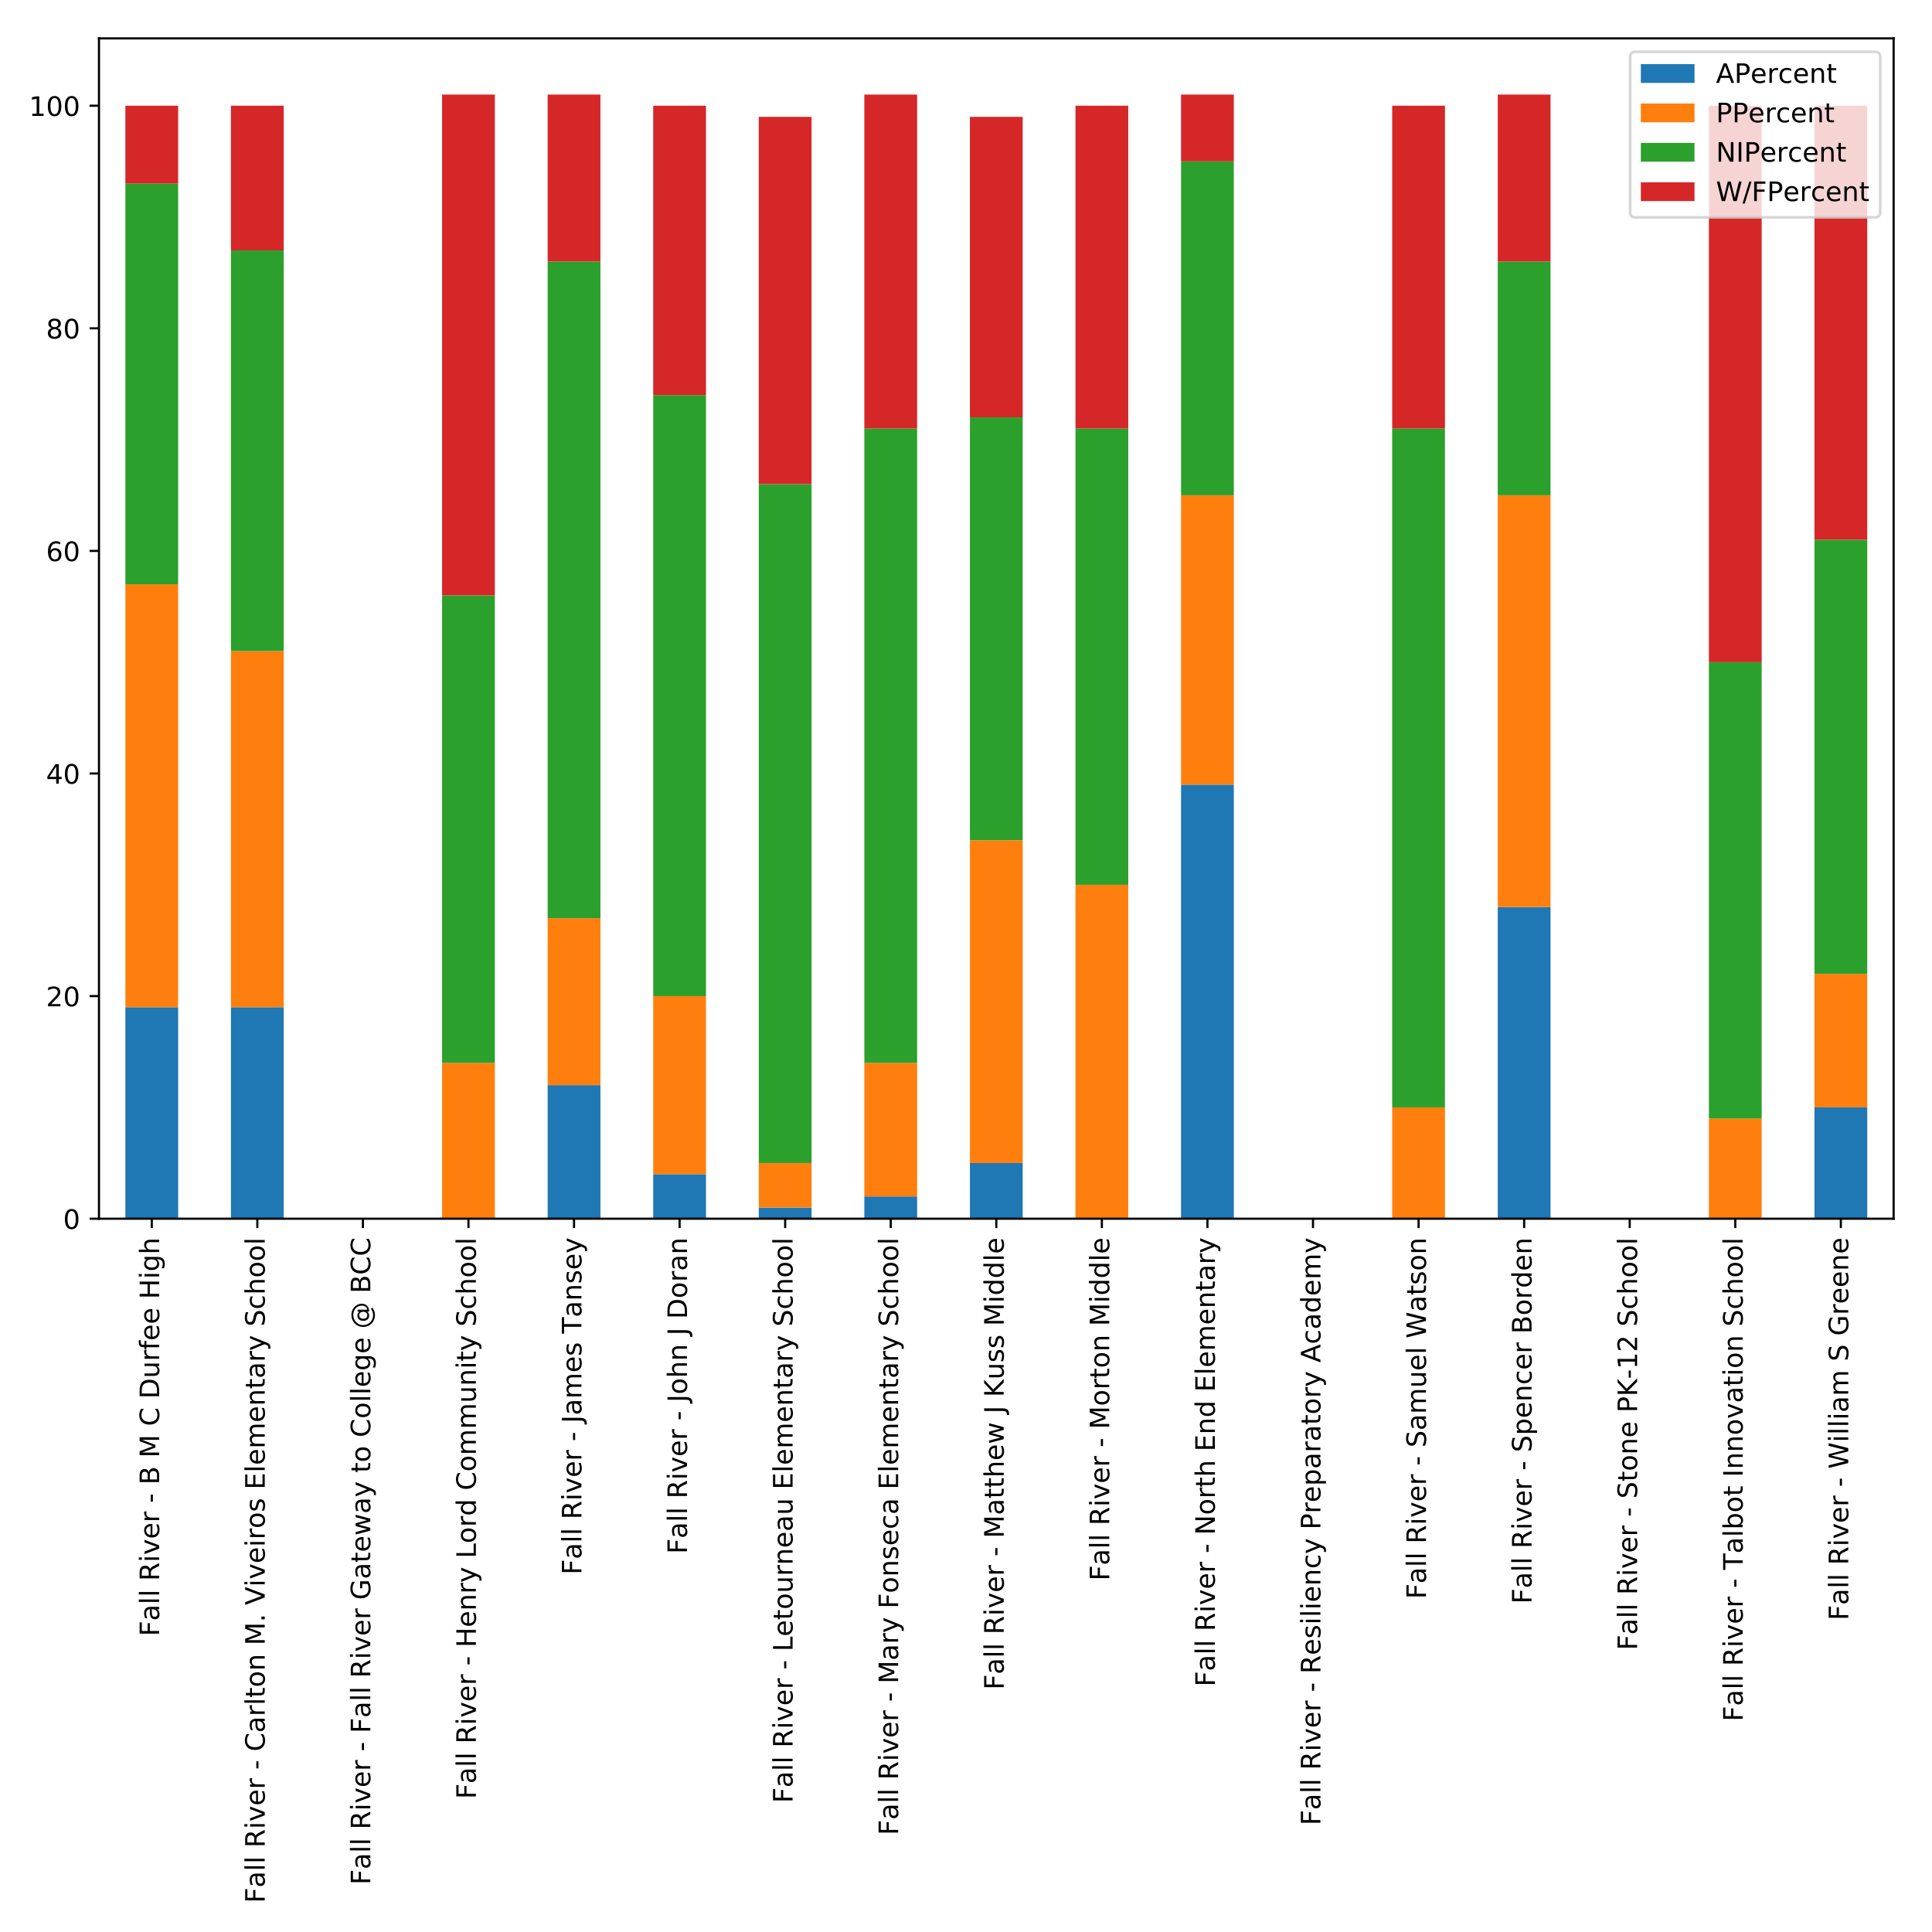 <?xml version="1.0" encoding="utf-8" standalone="no"?>
<!DOCTYPE svg PUBLIC "-//W3C//DTD SVG 1.1//EN"
  "http://www.w3.org/Graphics/SVG/1.1/DTD/svg11.dtd">
<!-- Created with matplotlib (http://matplotlib.org/) -->
<svg height="720pt" version="1.1" viewBox="0 0 720 720" width="720pt" xmlns="http://www.w3.org/2000/svg" xmlns:xlink="http://www.w3.org/1999/xlink">
 <defs>
  <style type="text/css">
*{stroke-linecap:butt;stroke-linejoin:round;}
  </style>
 </defs>
 <g id="figure_1">
  <g id="patch_1">
   <path d="M 0 720 
L 720 720 
L 720 0 
L 0 0 
z
" style="fill:#ffffff;"/>
  </g>
  <g id="axes_1">
   <g id="patch_2">
    <path d="M 36.888 454.17 
L 705.7 454.17 
L 705.7 14.3 
L 36.888 14.3 
z
" style="fill:#ffffff;"/>
   </g>
   <g id="patch_3">
    <path clip-path="url(#p4e89d59d4a)" d="M 46.723 454.17 
L 66.394 454.17 
L 66.394 375.363 
L 46.723 375.363 
z
" style="fill:#1f77b4;"/>
   </g>
   <g id="patch_4">
    <path clip-path="url(#p4e89d59d4a)" d="M 86.065 454.17 
L 105.736 454.17 
L 105.736 375.363 
L 86.065 375.363 
z
" style="fill:#1f77b4;"/>
   </g>
   <g id="patch_5">
    <path clip-path="url(#p4e89d59d4a)" d="M 125.407 454.17 
L 145.078 454.17 
L 145.078 454.17 
L 125.407 454.17 
z
" style="fill:#1f77b4;"/>
   </g>
   <g id="patch_6">
    <path clip-path="url(#p4e89d59d4a)" d="M 164.749 454.17 
L 184.42 454.17 
L 184.42 454.17 
L 164.749 454.17 
z
" style="fill:#1f77b4;"/>
   </g>
   <g id="patch_7">
    <path clip-path="url(#p4e89d59d4a)" d="M 204.091 454.17 
L 223.762 454.17 
L 223.762 404.397 
L 204.091 404.397 
z
" style="fill:#1f77b4;"/>
   </g>
   <g id="patch_8">
    <path clip-path="url(#p4e89d59d4a)" d="M 243.433 454.17 
L 263.103 454.17 
L 263.103 437.579 
L 243.433 437.579 
z
" style="fill:#1f77b4;"/>
   </g>
   <g id="patch_9">
    <path clip-path="url(#p4e89d59d4a)" d="M 282.774 454.17 
L 302.445 454.17 
L 302.445 450.023 
L 282.774 450.023 
z
" style="fill:#1f77b4;"/>
   </g>
   <g id="patch_10">
    <path clip-path="url(#p4e89d59d4a)" d="M 322.116 454.17 
L 341.787 454.17 
L 341.787 445.875 
L 322.116 445.875 
z
" style="fill:#1f77b4;"/>
   </g>
   <g id="patch_11">
    <path clip-path="url(#p4e89d59d4a)" d="M 361.458 454.17 
L 381.129 454.17 
L 381.129 433.431 
L 361.458 433.431 
z
" style="fill:#1f77b4;"/>
   </g>
   <g id="patch_12">
    <path clip-path="url(#p4e89d59d4a)" d="M 400.8 454.17 
L 420.471 454.17 
L 420.471 454.17 
L 400.8 454.17 
z
" style="fill:#1f77b4;"/>
   </g>
   <g id="patch_13">
    <path clip-path="url(#p4e89d59d4a)" d="M 440.142 454.17 
L 459.813 454.17 
L 459.813 292.408 
L 440.142 292.408 
z
" style="fill:#1f77b4;"/>
   </g>
   <g id="patch_14">
    <path clip-path="url(#p4e89d59d4a)" d="M 479.484 454.17 
L 499.155 454.17 
L 499.155 454.17 
L 479.484 454.17 
z
" style="fill:#1f77b4;"/>
   </g>
   <g id="patch_15">
    <path clip-path="url(#p4e89d59d4a)" d="M 518.826 454.17 
L 538.497 454.17 
L 538.497 454.17 
L 518.826 454.17 
z
" style="fill:#1f77b4;"/>
   </g>
   <g id="patch_16">
    <path clip-path="url(#p4e89d59d4a)" d="M 558.168 454.17 
L 577.839 454.17 
L 577.839 338.033 
L 558.168 338.033 
z
" style="fill:#1f77b4;"/>
   </g>
   <g id="patch_17">
    <path clip-path="url(#p4e89d59d4a)" d="M 597.51 454.17 
L 617.181 454.17 
L 617.181 454.17 
L 597.51 454.17 
z
" style="fill:#1f77b4;"/>
   </g>
   <g id="patch_18">
    <path clip-path="url(#p4e89d59d4a)" d="M 636.852 454.17 
L 656.523 454.17 
L 656.523 454.17 
L 636.852 454.17 
z
" style="fill:#1f77b4;"/>
   </g>
   <g id="patch_19">
    <path clip-path="url(#p4e89d59d4a)" d="M 676.194 454.17 
L 695.865 454.17 
L 695.865 412.693 
L 676.194 412.693 
z
" style="fill:#1f77b4;"/>
   </g>
   <g id="patch_20">
    <path clip-path="url(#p4e89d59d4a)" d="M 46.723 375.363 
L 66.394 375.363 
L 66.394 217.748 
L 46.723 217.748 
z
" style="fill:#ff7f0e;"/>
   </g>
   <g id="patch_21">
    <path clip-path="url(#p4e89d59d4a)" d="M 86.065 375.363 
L 105.736 375.363 
L 105.736 242.634 
L 86.065 242.634 
z
" style="fill:#ff7f0e;"/>
   </g>
   <g id="patch_22">
    <path clip-path="url(#p4e89d59d4a)" d="M 125.407 454.17 
L 145.078 454.17 
L 145.078 454.17 
L 125.407 454.17 
z
" style="fill:#ff7f0e;"/>
   </g>
   <g id="patch_23">
    <path clip-path="url(#p4e89d59d4a)" d="M 164.749 454.17 
L 184.42 454.17 
L 184.42 396.102 
L 164.749 396.102 
z
" style="fill:#ff7f0e;"/>
   </g>
   <g id="patch_24">
    <path clip-path="url(#p4e89d59d4a)" d="M 204.091 404.397 
L 223.762 404.397 
L 223.762 342.181 
L 204.091 342.181 
z
" style="fill:#ff7f0e;"/>
   </g>
   <g id="patch_25">
    <path clip-path="url(#p4e89d59d4a)" d="M 243.433 437.579 
L 263.103 437.579 
L 263.103 371.215 
L 243.433 371.215 
z
" style="fill:#ff7f0e;"/>
   </g>
   <g id="patch_26">
    <path clip-path="url(#p4e89d59d4a)" d="M 282.774 450.023 
L 302.445 450.023 
L 302.445 433.431 
L 282.774 433.431 
z
" style="fill:#ff7f0e;"/>
   </g>
   <g id="patch_27">
    <path clip-path="url(#p4e89d59d4a)" d="M 322.116 445.875 
L 341.787 445.875 
L 341.787 396.102 
L 322.116 396.102 
z
" style="fill:#ff7f0e;"/>
   </g>
   <g id="patch_28">
    <path clip-path="url(#p4e89d59d4a)" d="M 361.458 433.431 
L 381.129 433.431 
L 381.129 313.146 
L 361.458 313.146 
z
" style="fill:#ff7f0e;"/>
   </g>
   <g id="patch_29">
    <path clip-path="url(#p4e89d59d4a)" d="M 400.8 454.17 
L 420.471 454.17 
L 420.471 329.737 
L 400.8 329.737 
z
" style="fill:#ff7f0e;"/>
   </g>
   <g id="patch_30">
    <path clip-path="url(#p4e89d59d4a)" d="M 440.142 292.408 
L 459.813 292.408 
L 459.813 184.566 
L 440.142 184.566 
z
" style="fill:#ff7f0e;"/>
   </g>
   <g id="patch_31">
    <path clip-path="url(#p4e89d59d4a)" d="M 479.484 454.17 
L 499.155 454.17 
L 499.155 454.17 
L 479.484 454.17 
z
" style="fill:#ff7f0e;"/>
   </g>
   <g id="patch_32">
    <path clip-path="url(#p4e89d59d4a)" d="M 518.826 454.17 
L 538.497 454.17 
L 538.497 412.693 
L 518.826 412.693 
z
" style="fill:#ff7f0e;"/>
   </g>
   <g id="patch_33">
    <path clip-path="url(#p4e89d59d4a)" d="M 558.168 338.033 
L 577.839 338.033 
L 577.839 184.566 
L 558.168 184.566 
z
" style="fill:#ff7f0e;"/>
   </g>
   <g id="patch_34">
    <path clip-path="url(#p4e89d59d4a)" d="M 597.51 454.17 
L 617.181 454.17 
L 617.181 454.17 
L 597.51 454.17 
z
" style="fill:#ff7f0e;"/>
   </g>
   <g id="patch_35">
    <path clip-path="url(#p4e89d59d4a)" d="M 636.852 454.17 
L 656.523 454.17 
L 656.523 416.84 
L 636.852 416.84 
z
" style="fill:#ff7f0e;"/>
   </g>
   <g id="patch_36">
    <path clip-path="url(#p4e89d59d4a)" d="M 676.194 412.693 
L 695.865 412.693 
L 695.865 362.92 
L 676.194 362.92 
z
" style="fill:#ff7f0e;"/>
   </g>
   <g id="patch_37">
    <path clip-path="url(#p4e89d59d4a)" d="M 46.723 217.748 
L 66.394 217.748 
L 66.394 68.428 
L 46.723 68.428 
z
" style="fill:#2ca02c;"/>
   </g>
   <g id="patch_38">
    <path clip-path="url(#p4e89d59d4a)" d="M 86.065 242.634 
L 105.736 242.634 
L 105.736 93.315 
L 86.065 93.315 
z
" style="fill:#2ca02c;"/>
   </g>
   <g id="patch_39">
    <path clip-path="url(#p4e89d59d4a)" d="M 125.407 454.17 
L 145.078 454.17 
L 145.078 454.17 
L 125.407 454.17 
z
" style="fill:#2ca02c;"/>
   </g>
   <g id="patch_40">
    <path clip-path="url(#p4e89d59d4a)" d="M 164.749 396.102 
L 184.42 396.102 
L 184.42 221.896 
L 164.749 221.896 
z
" style="fill:#2ca02c;"/>
   </g>
   <g id="patch_41">
    <path clip-path="url(#p4e89d59d4a)" d="M 204.091 342.181 
L 223.762 342.181 
L 223.762 97.463 
L 204.091 97.463 
z
" style="fill:#2ca02c;"/>
   </g>
   <g id="patch_42">
    <path clip-path="url(#p4e89d59d4a)" d="M 243.433 371.215 
L 263.103 371.215 
L 263.103 147.236 
L 243.433 147.236 
z
" style="fill:#2ca02c;"/>
   </g>
   <g id="patch_43">
    <path clip-path="url(#p4e89d59d4a)" d="M 282.774 433.431 
L 302.445 433.431 
L 302.445 180.418 
L 282.774 180.418 
z
" style="fill:#2ca02c;"/>
   </g>
   <g id="patch_44">
    <path clip-path="url(#p4e89d59d4a)" d="M 322.116 396.102 
L 341.787 396.102 
L 341.787 159.679 
L 322.116 159.679 
z
" style="fill:#2ca02c;"/>
   </g>
   <g id="patch_45">
    <path clip-path="url(#p4e89d59d4a)" d="M 361.458 313.146 
L 381.129 313.146 
L 381.129 155.531 
L 361.458 155.531 
z
" style="fill:#2ca02c;"/>
   </g>
   <g id="patch_46">
    <path clip-path="url(#p4e89d59d4a)" d="M 400.8 329.737 
L 420.471 329.737 
L 420.471 159.679 
L 400.8 159.679 
z
" style="fill:#2ca02c;"/>
   </g>
   <g id="patch_47">
    <path clip-path="url(#p4e89d59d4a)" d="M 440.142 184.566 
L 459.813 184.566 
L 459.813 60.133 
L 440.142 60.133 
z
" style="fill:#2ca02c;"/>
   </g>
   <g id="patch_48">
    <path clip-path="url(#p4e89d59d4a)" d="M 479.484 454.17 
L 499.155 454.17 
L 499.155 454.17 
L 479.484 454.17 
z
" style="fill:#2ca02c;"/>
   </g>
   <g id="patch_49">
    <path clip-path="url(#p4e89d59d4a)" d="M 518.826 412.693 
L 538.497 412.693 
L 538.497 159.679 
L 518.826 159.679 
z
" style="fill:#2ca02c;"/>
   </g>
   <g id="patch_50">
    <path clip-path="url(#p4e89d59d4a)" d="M 558.168 184.566 
L 577.839 184.566 
L 577.839 97.463 
L 558.168 97.463 
z
" style="fill:#2ca02c;"/>
   </g>
   <g id="patch_51">
    <path clip-path="url(#p4e89d59d4a)" d="M 597.51 454.17 
L 617.181 454.17 
L 617.181 454.17 
L 597.51 454.17 
z
" style="fill:#2ca02c;"/>
   </g>
   <g id="patch_52">
    <path clip-path="url(#p4e89d59d4a)" d="M 636.852 416.84 
L 656.523 416.84 
L 656.523 246.782 
L 636.852 246.782 
z
" style="fill:#2ca02c;"/>
   </g>
   <g id="patch_53">
    <path clip-path="url(#p4e89d59d4a)" d="M 676.194 362.92 
L 695.865 362.92 
L 695.865 201.157 
L 676.194 201.157 
z
" style="fill:#2ca02c;"/>
   </g>
   <g id="patch_54">
    <path clip-path="url(#p4e89d59d4a)" d="M 46.723 68.428 
L 66.394 68.428 
L 66.394 39.394 
L 46.723 39.394 
z
" style="fill:#d62728;"/>
   </g>
   <g id="patch_55">
    <path clip-path="url(#p4e89d59d4a)" d="M 86.065 93.315 
L 105.736 93.315 
L 105.736 39.394 
L 86.065 39.394 
z
" style="fill:#d62728;"/>
   </g>
   <g id="patch_56">
    <path clip-path="url(#p4e89d59d4a)" d="M 125.407 454.17 
L 145.078 454.17 
L 145.078 454.17 
L 125.407 454.17 
z
" style="fill:#d62728;"/>
   </g>
   <g id="patch_57">
    <path clip-path="url(#p4e89d59d4a)" d="M 164.749 221.896 
L 184.42 221.896 
L 184.42 35.246 
L 164.749 35.246 
z
" style="fill:#d62728;"/>
   </g>
   <g id="patch_58">
    <path clip-path="url(#p4e89d59d4a)" d="M 204.091 97.463 
L 223.762 97.463 
L 223.762 35.246 
L 204.091 35.246 
z
" style="fill:#d62728;"/>
   </g>
   <g id="patch_59">
    <path clip-path="url(#p4e89d59d4a)" d="M 243.433 147.236 
L 263.103 147.236 
L 263.103 39.394 
L 243.433 39.394 
z
" style="fill:#d62728;"/>
   </g>
   <g id="patch_60">
    <path clip-path="url(#p4e89d59d4a)" d="M 282.774 180.418 
L 302.445 180.418 
L 302.445 43.542 
L 282.774 43.542 
z
" style="fill:#d62728;"/>
   </g>
   <g id="patch_61">
    <path clip-path="url(#p4e89d59d4a)" d="M 322.116 159.679 
L 341.787 159.679 
L 341.787 35.246 
L 322.116 35.246 
z
" style="fill:#d62728;"/>
   </g>
   <g id="patch_62">
    <path clip-path="url(#p4e89d59d4a)" d="M 361.458 155.531 
L 381.129 155.531 
L 381.129 43.542 
L 361.458 43.542 
z
" style="fill:#d62728;"/>
   </g>
   <g id="patch_63">
    <path clip-path="url(#p4e89d59d4a)" d="M 400.8 159.679 
L 420.471 159.679 
L 420.471 39.394 
L 400.8 39.394 
z
" style="fill:#d62728;"/>
   </g>
   <g id="patch_64">
    <path clip-path="url(#p4e89d59d4a)" d="M 440.142 60.133 
L 459.813 60.133 
L 459.813 35.246 
L 440.142 35.246 
z
" style="fill:#d62728;"/>
   </g>
   <g id="patch_65">
    <path clip-path="url(#p4e89d59d4a)" d="M 479.484 454.17 
L 499.155 454.17 
L 499.155 454.17 
L 479.484 454.17 
z
" style="fill:#d62728;"/>
   </g>
   <g id="patch_66">
    <path clip-path="url(#p4e89d59d4a)" d="M 518.826 159.679 
L 538.497 159.679 
L 538.497 39.394 
L 518.826 39.394 
z
" style="fill:#d62728;"/>
   </g>
   <g id="patch_67">
    <path clip-path="url(#p4e89d59d4a)" d="M 558.168 97.463 
L 577.839 97.463 
L 577.839 35.246 
L 558.168 35.246 
z
" style="fill:#d62728;"/>
   </g>
   <g id="patch_68">
    <path clip-path="url(#p4e89d59d4a)" d="M 597.51 454.17 
L 617.181 454.17 
L 617.181 454.17 
L 597.51 454.17 
z
" style="fill:#d62728;"/>
   </g>
   <g id="patch_69">
    <path clip-path="url(#p4e89d59d4a)" d="M 636.852 246.782 
L 656.523 246.782 
L 656.523 39.394 
L 636.852 39.394 
z
" style="fill:#d62728;"/>
   </g>
   <g id="patch_70">
    <path clip-path="url(#p4e89d59d4a)" d="M 676.194 201.157 
L 695.865 201.157 
L 695.865 39.394 
L 676.194 39.394 
z
" style="fill:#d62728;"/>
   </g>
   <g id="matplotlib.axis_1">
    <g id="xtick_1">
     <g id="line2d_1">
      <defs>
       <path d="M 0 0 
L 0 3.5 
" id="me0e317de94" style="stroke:#000000;stroke-width:0.8;"/>
      </defs>
      <g>
       <use style="stroke:#000000;stroke-width:0.8;" x="56.558" xlink:href="#me0e317de94" y="454.17"/>
      </g>
     </g>
     <g id="text_1">
      <!-- Fall River - B M C Durfee High -->
      <defs>
       <path d="M 9.812 72.906 
L 51.703 72.906 
L 51.703 64.594 
L 19.672 64.594 
L 19.672 43.109 
L 48.578 43.109 
L 48.578 34.812 
L 19.672 34.812 
L 19.672 0 
L 9.812 0 
z
" id="DejaVuSans-46"/>
       <path d="M 34.281 27.484 
Q 23.391 27.484 19.188 25 
Q 14.984 22.516 14.984 16.5 
Q 14.984 11.719 18.141 8.906 
Q 21.297 6.109 26.703 6.109 
Q 34.188 6.109 38.703 11.406 
Q 43.219 16.703 43.219 25.484 
L 43.219 27.484 
z
M 52.203 31.203 
L 52.203 0 
L 43.219 0 
L 43.219 8.297 
Q 40.141 3.328 35.547 0.953 
Q 30.953 -1.422 24.312 -1.422 
Q 15.922 -1.422 10.953 3.297 
Q 6 8.016 6 15.922 
Q 6 25.141 12.172 29.828 
Q 18.359 34.516 30.609 34.516 
L 43.219 34.516 
L 43.219 35.406 
Q 43.219 41.609 39.141 45 
Q 35.062 48.391 27.688 48.391 
Q 23 48.391 18.547 47.266 
Q 14.109 46.141 10.016 43.891 
L 10.016 52.203 
Q 14.938 54.109 19.578 55.047 
Q 24.219 56 28.609 56 
Q 40.484 56 46.344 49.844 
Q 52.203 43.703 52.203 31.203 
z
" id="DejaVuSans-61"/>
       <path d="M 9.422 75.984 
L 18.406 75.984 
L 18.406 0 
L 9.422 0 
z
" id="DejaVuSans-6c"/>
       <path id="DejaVuSans-20"/>
       <path d="M 44.391 34.188 
Q 47.562 33.109 50.562 29.594 
Q 53.562 26.078 56.594 19.922 
L 66.609 0 
L 56 0 
L 46.688 18.703 
Q 43.062 26.031 39.672 28.422 
Q 36.281 30.812 30.422 30.812 
L 19.672 30.812 
L 19.672 0 
L 9.812 0 
L 9.812 72.906 
L 32.078 72.906 
Q 44.578 72.906 50.734 67.672 
Q 56.891 62.453 56.891 51.906 
Q 56.891 45.016 53.688 40.469 
Q 50.484 35.938 44.391 34.188 
z
M 19.672 64.797 
L 19.672 38.922 
L 32.078 38.922 
Q 39.203 38.922 42.844 42.219 
Q 46.484 45.516 46.484 51.906 
Q 46.484 58.297 42.844 61.547 
Q 39.203 64.797 32.078 64.797 
z
" id="DejaVuSans-52"/>
       <path d="M 9.422 54.688 
L 18.406 54.688 
L 18.406 0 
L 9.422 0 
z
M 9.422 75.984 
L 18.406 75.984 
L 18.406 64.594 
L 9.422 64.594 
z
" id="DejaVuSans-69"/>
       <path d="M 2.984 54.688 
L 12.5 54.688 
L 29.594 8.797 
L 46.688 54.688 
L 56.203 54.688 
L 35.688 0 
L 23.484 0 
z
" id="DejaVuSans-76"/>
       <path d="M 56.203 29.594 
L 56.203 25.203 
L 14.891 25.203 
Q 15.484 15.922 20.484 11.062 
Q 25.484 6.203 34.422 6.203 
Q 39.594 6.203 44.453 7.469 
Q 49.312 8.734 54.109 11.281 
L 54.109 2.781 
Q 49.266 0.734 44.188 -0.344 
Q 39.109 -1.422 33.891 -1.422 
Q 20.797 -1.422 13.156 6.188 
Q 5.516 13.812 5.516 26.812 
Q 5.516 40.234 12.766 48.109 
Q 20.016 56 32.328 56 
Q 43.359 56 49.781 48.891 
Q 56.203 41.797 56.203 29.594 
z
M 47.219 32.234 
Q 47.125 39.594 43.094 43.984 
Q 39.062 48.391 32.422 48.391 
Q 24.906 48.391 20.391 44.141 
Q 15.875 39.891 15.188 32.172 
z
" id="DejaVuSans-65"/>
       <path d="M 41.109 46.297 
Q 39.594 47.172 37.812 47.578 
Q 36.031 48 33.891 48 
Q 26.266 48 22.188 43.047 
Q 18.109 38.094 18.109 28.812 
L 18.109 0 
L 9.078 0 
L 9.078 54.688 
L 18.109 54.688 
L 18.109 46.188 
Q 20.953 51.172 25.484 53.578 
Q 30.031 56 36.531 56 
Q 37.453 56 38.578 55.875 
Q 39.703 55.766 41.062 55.516 
z
" id="DejaVuSans-72"/>
       <path d="M 4.891 31.391 
L 31.203 31.391 
L 31.203 23.391 
L 4.891 23.391 
z
" id="DejaVuSans-2d"/>
       <path d="M 19.672 34.812 
L 19.672 8.109 
L 35.5 8.109 
Q 43.453 8.109 47.281 11.406 
Q 51.125 14.703 51.125 21.484 
Q 51.125 28.328 47.281 31.562 
Q 43.453 34.812 35.5 34.812 
z
M 19.672 64.797 
L 19.672 42.828 
L 34.281 42.828 
Q 41.5 42.828 45.031 45.531 
Q 48.578 48.25 48.578 53.812 
Q 48.578 59.328 45.031 62.062 
Q 41.5 64.797 34.281 64.797 
z
M 9.812 72.906 
L 35.016 72.906 
Q 46.297 72.906 52.391 68.219 
Q 58.5 63.531 58.5 54.891 
Q 58.5 48.188 55.375 44.234 
Q 52.25 40.281 46.188 39.312 
Q 53.469 37.75 57.5 32.781 
Q 61.531 27.828 61.531 20.406 
Q 61.531 10.641 54.891 5.312 
Q 48.25 0 35.984 0 
L 9.812 0 
z
" id="DejaVuSans-42"/>
       <path d="M 9.812 72.906 
L 24.516 72.906 
L 43.109 23.297 
L 61.812 72.906 
L 76.516 72.906 
L 76.516 0 
L 66.891 0 
L 66.891 64.016 
L 48.094 14.016 
L 38.188 14.016 
L 19.391 64.016 
L 19.391 0 
L 9.812 0 
z
" id="DejaVuSans-4d"/>
       <path d="M 64.406 67.281 
L 64.406 56.891 
Q 59.422 61.531 53.781 63.812 
Q 48.141 66.109 41.797 66.109 
Q 29.297 66.109 22.656 58.469 
Q 16.016 50.828 16.016 36.375 
Q 16.016 21.969 22.656 14.328 
Q 29.297 6.688 41.797 6.688 
Q 48.141 6.688 53.781 8.984 
Q 59.422 11.281 64.406 15.922 
L 64.406 5.609 
Q 59.234 2.094 53.438 0.328 
Q 47.656 -1.422 41.219 -1.422 
Q 24.656 -1.422 15.125 8.703 
Q 5.609 18.844 5.609 36.375 
Q 5.609 53.953 15.125 64.078 
Q 24.656 74.219 41.219 74.219 
Q 47.75 74.219 53.531 72.484 
Q 59.328 70.75 64.406 67.281 
z
" id="DejaVuSans-43"/>
       <path d="M 19.672 64.797 
L 19.672 8.109 
L 31.594 8.109 
Q 46.688 8.109 53.688 14.938 
Q 60.688 21.781 60.688 36.531 
Q 60.688 51.172 53.688 57.984 
Q 46.688 64.797 31.594 64.797 
z
M 9.812 72.906 
L 30.078 72.906 
Q 51.266 72.906 61.172 64.094 
Q 71.094 55.281 71.094 36.531 
Q 71.094 17.672 61.125 8.828 
Q 51.172 0 30.078 0 
L 9.812 0 
z
" id="DejaVuSans-44"/>
       <path d="M 8.5 21.578 
L 8.5 54.688 
L 17.484 54.688 
L 17.484 21.922 
Q 17.484 14.156 20.5 10.266 
Q 23.531 6.391 29.594 6.391 
Q 36.859 6.391 41.078 11.031 
Q 45.312 15.672 45.312 23.688 
L 45.312 54.688 
L 54.297 54.688 
L 54.297 0 
L 45.312 0 
L 45.312 8.406 
Q 42.047 3.422 37.719 1 
Q 33.406 -1.422 27.688 -1.422 
Q 18.266 -1.422 13.375 4.438 
Q 8.5 10.297 8.5 21.578 
z
M 31.109 56 
z
" id="DejaVuSans-75"/>
       <path d="M 37.109 75.984 
L 37.109 68.5 
L 28.516 68.5 
Q 23.688 68.5 21.797 66.547 
Q 19.922 64.594 19.922 59.516 
L 19.922 54.688 
L 34.719 54.688 
L 34.719 47.703 
L 19.922 47.703 
L 19.922 0 
L 10.891 0 
L 10.891 47.703 
L 2.297 47.703 
L 2.297 54.688 
L 10.891 54.688 
L 10.891 58.5 
Q 10.891 67.625 15.141 71.797 
Q 19.391 75.984 28.609 75.984 
z
" id="DejaVuSans-66"/>
       <path d="M 9.812 72.906 
L 19.672 72.906 
L 19.672 43.016 
L 55.516 43.016 
L 55.516 72.906 
L 65.375 72.906 
L 65.375 0 
L 55.516 0 
L 55.516 34.719 
L 19.672 34.719 
L 19.672 0 
L 9.812 0 
z
" id="DejaVuSans-48"/>
       <path d="M 45.406 27.984 
Q 45.406 37.75 41.375 43.109 
Q 37.359 48.484 30.078 48.484 
Q 22.859 48.484 18.828 43.109 
Q 14.797 37.75 14.797 27.984 
Q 14.797 18.266 18.828 12.891 
Q 22.859 7.516 30.078 7.516 
Q 37.359 7.516 41.375 12.891 
Q 45.406 18.266 45.406 27.984 
z
M 54.391 6.781 
Q 54.391 -7.172 48.188 -13.984 
Q 42 -20.797 29.203 -20.797 
Q 24.469 -20.797 20.266 -20.094 
Q 16.062 -19.391 12.109 -17.922 
L 12.109 -9.188 
Q 16.062 -11.328 19.922 -12.344 
Q 23.781 -13.375 27.781 -13.375 
Q 36.625 -13.375 41.016 -8.766 
Q 45.406 -4.156 45.406 5.172 
L 45.406 9.625 
Q 42.625 4.781 38.281 2.391 
Q 33.938 0 27.875 0 
Q 17.828 0 11.672 7.656 
Q 5.516 15.328 5.516 27.984 
Q 5.516 40.672 11.672 48.328 
Q 17.828 56 27.875 56 
Q 33.938 56 38.281 53.609 
Q 42.625 51.219 45.406 46.391 
L 45.406 54.688 
L 54.391 54.688 
z
" id="DejaVuSans-67"/>
       <path d="M 54.891 33.016 
L 54.891 0 
L 45.906 0 
L 45.906 32.719 
Q 45.906 40.484 42.875 44.328 
Q 39.844 48.188 33.797 48.188 
Q 26.516 48.188 22.312 43.547 
Q 18.109 38.922 18.109 30.906 
L 18.109 0 
L 9.078 0 
L 9.078 75.984 
L 18.109 75.984 
L 18.109 46.188 
Q 21.344 51.125 25.703 53.562 
Q 30.078 56 35.797 56 
Q 45.219 56 50.047 50.172 
Q 54.891 44.344 54.891 33.016 
z
" id="DejaVuSans-68"/>
      </defs>
      <g transform="translate(59.318 609.788)rotate(-90)scale(0.1 -0.1)">
       <use xlink:href="#DejaVuSans-46"/>
       <use x="57.379" xlink:href="#DejaVuSans-61"/>
       <use x="118.658" xlink:href="#DejaVuSans-6c"/>
       <use x="146.441" xlink:href="#DejaVuSans-6c"/>
       <use x="174.225" xlink:href="#DejaVuSans-20"/>
       <use x="206.012" xlink:href="#DejaVuSans-52"/>
       <use x="275.494" xlink:href="#DejaVuSans-69"/>
       <use x="303.277" xlink:href="#DejaVuSans-76"/>
       <use x="362.457" xlink:href="#DejaVuSans-65"/>
       <use x="423.98" xlink:href="#DejaVuSans-72"/>
       <use x="465.094" xlink:href="#DejaVuSans-20"/>
       <use x="496.881" xlink:href="#DejaVuSans-2d"/>
       <use x="532.965" xlink:href="#DejaVuSans-20"/>
       <use x="564.752" xlink:href="#DejaVuSans-42"/>
       <use x="633.355" xlink:href="#DejaVuSans-20"/>
       <use x="665.143" xlink:href="#DejaVuSans-4d"/>
       <use x="751.422" xlink:href="#DejaVuSans-20"/>
       <use x="783.209" xlink:href="#DejaVuSans-43"/>
       <use x="853.033" xlink:href="#DejaVuSans-20"/>
       <use x="884.82" xlink:href="#DejaVuSans-44"/>
       <use x="961.822" xlink:href="#DejaVuSans-75"/>
       <use x="1025.201" xlink:href="#DejaVuSans-72"/>
       <use x="1066.314" xlink:href="#DejaVuSans-66"/>
       <use x="1101.52" xlink:href="#DejaVuSans-65"/>
       <use x="1163.043" xlink:href="#DejaVuSans-65"/>
       <use x="1224.566" xlink:href="#DejaVuSans-20"/>
       <use x="1256.354" xlink:href="#DejaVuSans-48"/>
       <use x="1331.549" xlink:href="#DejaVuSans-69"/>
       <use x="1359.332" xlink:href="#DejaVuSans-67"/>
       <use x="1422.809" xlink:href="#DejaVuSans-68"/>
      </g>
     </g>
    </g>
    <g id="xtick_2">
     <g id="line2d_2">
      <g>
       <use style="stroke:#000000;stroke-width:0.8;" x="95.9" xlink:href="#me0e317de94" y="454.17"/>
      </g>
     </g>
     <g id="text_2">
      <!-- Fall River - Carlton M. Viveiros Elementary School -->
      <defs>
       <path d="M 18.312 70.219 
L 18.312 54.688 
L 36.812 54.688 
L 36.812 47.703 
L 18.312 47.703 
L 18.312 18.016 
Q 18.312 11.328 20.141 9.422 
Q 21.969 7.516 27.594 7.516 
L 36.812 7.516 
L 36.812 0 
L 27.594 0 
Q 17.188 0 13.234 3.875 
Q 9.281 7.766 9.281 18.016 
L 9.281 47.703 
L 2.688 47.703 
L 2.688 54.688 
L 9.281 54.688 
L 9.281 70.219 
z
" id="DejaVuSans-74"/>
       <path d="M 30.609 48.391 
Q 23.391 48.391 19.188 42.75 
Q 14.984 37.109 14.984 27.297 
Q 14.984 17.484 19.156 11.844 
Q 23.344 6.203 30.609 6.203 
Q 37.797 6.203 41.984 11.859 
Q 46.188 17.531 46.188 27.297 
Q 46.188 37.016 41.984 42.703 
Q 37.797 48.391 30.609 48.391 
z
M 30.609 56 
Q 42.328 56 49.016 48.375 
Q 55.719 40.766 55.719 27.297 
Q 55.719 13.875 49.016 6.219 
Q 42.328 -1.422 30.609 -1.422 
Q 18.844 -1.422 12.172 6.219 
Q 5.516 13.875 5.516 27.297 
Q 5.516 40.766 12.172 48.375 
Q 18.844 56 30.609 56 
z
" id="DejaVuSans-6f"/>
       <path d="M 54.891 33.016 
L 54.891 0 
L 45.906 0 
L 45.906 32.719 
Q 45.906 40.484 42.875 44.328 
Q 39.844 48.188 33.797 48.188 
Q 26.516 48.188 22.312 43.547 
Q 18.109 38.922 18.109 30.906 
L 18.109 0 
L 9.078 0 
L 9.078 54.688 
L 18.109 54.688 
L 18.109 46.188 
Q 21.344 51.125 25.703 53.562 
Q 30.078 56 35.797 56 
Q 45.219 56 50.047 50.172 
Q 54.891 44.344 54.891 33.016 
z
" id="DejaVuSans-6e"/>
       <path d="M 10.688 12.406 
L 21 12.406 
L 21 0 
L 10.688 0 
z
" id="DejaVuSans-2e"/>
       <path d="M 28.609 0 
L 0.781 72.906 
L 11.078 72.906 
L 34.188 11.531 
L 57.328 72.906 
L 67.578 72.906 
L 39.797 0 
z
" id="DejaVuSans-56"/>
       <path d="M 44.281 53.078 
L 44.281 44.578 
Q 40.484 46.531 36.375 47.5 
Q 32.281 48.484 27.875 48.484 
Q 21.188 48.484 17.844 46.438 
Q 14.5 44.391 14.5 40.281 
Q 14.5 37.156 16.891 35.375 
Q 19.281 33.594 26.516 31.984 
L 29.594 31.297 
Q 39.156 29.25 43.188 25.516 
Q 47.219 21.781 47.219 15.094 
Q 47.219 7.469 41.188 3.016 
Q 35.156 -1.422 24.609 -1.422 
Q 20.219 -1.422 15.453 -0.562 
Q 10.688 0.297 5.422 2 
L 5.422 11.281 
Q 10.406 8.688 15.234 7.391 
Q 20.062 6.109 24.812 6.109 
Q 31.156 6.109 34.562 8.281 
Q 37.984 10.453 37.984 14.406 
Q 37.984 18.062 35.516 20.016 
Q 33.062 21.969 24.703 23.781 
L 21.578 24.516 
Q 13.234 26.266 9.516 29.906 
Q 5.812 33.547 5.812 39.891 
Q 5.812 47.609 11.281 51.797 
Q 16.75 56 26.812 56 
Q 31.781 56 36.172 55.266 
Q 40.578 54.547 44.281 53.078 
z
" id="DejaVuSans-73"/>
       <path d="M 9.812 72.906 
L 55.906 72.906 
L 55.906 64.594 
L 19.672 64.594 
L 19.672 43.016 
L 54.391 43.016 
L 54.391 34.719 
L 19.672 34.719 
L 19.672 8.297 
L 56.781 8.297 
L 56.781 0 
L 9.812 0 
z
" id="DejaVuSans-45"/>
       <path d="M 52 44.188 
Q 55.375 50.25 60.062 53.125 
Q 64.75 56 71.094 56 
Q 79.641 56 84.281 50.016 
Q 88.922 44.047 88.922 33.016 
L 88.922 0 
L 79.891 0 
L 79.891 32.719 
Q 79.891 40.578 77.094 44.375 
Q 74.312 48.188 68.609 48.188 
Q 61.625 48.188 57.562 43.547 
Q 53.516 38.922 53.516 30.906 
L 53.516 0 
L 44.484 0 
L 44.484 32.719 
Q 44.484 40.625 41.703 44.406 
Q 38.922 48.188 33.109 48.188 
Q 26.219 48.188 22.156 43.531 
Q 18.109 38.875 18.109 30.906 
L 18.109 0 
L 9.078 0 
L 9.078 54.688 
L 18.109 54.688 
L 18.109 46.188 
Q 21.188 51.219 25.484 53.609 
Q 29.781 56 35.688 56 
Q 41.656 56 45.828 52.969 
Q 50 49.953 52 44.188 
z
" id="DejaVuSans-6d"/>
       <path d="M 32.172 -5.078 
Q 28.375 -14.844 24.75 -17.812 
Q 21.141 -20.797 15.094 -20.797 
L 7.906 -20.797 
L 7.906 -13.281 
L 13.188 -13.281 
Q 16.891 -13.281 18.938 -11.516 
Q 21 -9.766 23.484 -3.219 
L 25.094 0.875 
L 2.984 54.688 
L 12.5 54.688 
L 29.594 11.922 
L 46.688 54.688 
L 56.203 54.688 
z
" id="DejaVuSans-79"/>
       <path d="M 53.516 70.516 
L 53.516 60.891 
Q 47.906 63.578 42.922 64.891 
Q 37.938 66.219 33.297 66.219 
Q 25.25 66.219 20.875 63.094 
Q 16.5 59.969 16.5 54.203 
Q 16.5 49.359 19.406 46.891 
Q 22.312 44.438 30.422 42.922 
L 36.375 41.703 
Q 47.406 39.594 52.656 34.297 
Q 57.906 29 57.906 20.125 
Q 57.906 9.516 50.797 4.047 
Q 43.703 -1.422 29.984 -1.422 
Q 24.812 -1.422 18.969 -0.25 
Q 13.141 0.922 6.891 3.219 
L 6.891 13.375 
Q 12.891 10.016 18.656 8.297 
Q 24.422 6.594 29.984 6.594 
Q 38.422 6.594 43.016 9.906 
Q 47.609 13.234 47.609 19.391 
Q 47.609 24.75 44.312 27.781 
Q 41.016 30.812 33.5 32.328 
L 27.484 33.5 
Q 16.453 35.688 11.516 40.375 
Q 6.594 45.062 6.594 53.422 
Q 6.594 63.094 13.406 68.656 
Q 20.219 74.219 32.172 74.219 
Q 37.312 74.219 42.625 73.281 
Q 47.953 72.359 53.516 70.516 
z
" id="DejaVuSans-53"/>
       <path d="M 48.781 52.594 
L 48.781 44.188 
Q 44.969 46.297 41.141 47.344 
Q 37.312 48.391 33.406 48.391 
Q 24.656 48.391 19.812 42.844 
Q 14.984 37.312 14.984 27.297 
Q 14.984 17.281 19.812 11.734 
Q 24.656 6.203 33.406 6.203 
Q 37.312 6.203 41.141 7.25 
Q 44.969 8.297 48.781 10.406 
L 48.781 2.094 
Q 45.016 0.344 40.984 -0.531 
Q 36.969 -1.422 32.422 -1.422 
Q 20.062 -1.422 12.781 6.344 
Q 5.516 14.109 5.516 27.297 
Q 5.516 40.672 12.859 48.328 
Q 20.219 56 33.016 56 
Q 37.156 56 41.109 55.141 
Q 45.062 54.297 48.781 52.594 
z
" id="DejaVuSans-63"/>
      </defs>
      <g transform="translate(98.66 709.2)rotate(-90)scale(0.1 -0.1)">
       <use xlink:href="#DejaVuSans-46"/>
       <use x="57.379" xlink:href="#DejaVuSans-61"/>
       <use x="118.658" xlink:href="#DejaVuSans-6c"/>
       <use x="146.441" xlink:href="#DejaVuSans-6c"/>
       <use x="174.225" xlink:href="#DejaVuSans-20"/>
       <use x="206.012" xlink:href="#DejaVuSans-52"/>
       <use x="275.494" xlink:href="#DejaVuSans-69"/>
       <use x="303.277" xlink:href="#DejaVuSans-76"/>
       <use x="362.457" xlink:href="#DejaVuSans-65"/>
       <use x="423.98" xlink:href="#DejaVuSans-72"/>
       <use x="465.094" xlink:href="#DejaVuSans-20"/>
       <use x="496.881" xlink:href="#DejaVuSans-2d"/>
       <use x="532.965" xlink:href="#DejaVuSans-20"/>
       <use x="564.752" xlink:href="#DejaVuSans-43"/>
       <use x="634.576" xlink:href="#DejaVuSans-61"/>
       <use x="695.855" xlink:href="#DejaVuSans-72"/>
       <use x="736.969" xlink:href="#DejaVuSans-6c"/>
       <use x="764.752" xlink:href="#DejaVuSans-74"/>
       <use x="803.961" xlink:href="#DejaVuSans-6f"/>
       <use x="865.143" xlink:href="#DejaVuSans-6e"/>
       <use x="928.521" xlink:href="#DejaVuSans-20"/>
       <use x="960.309" xlink:href="#DejaVuSans-4d"/>
       <use x="1046.588" xlink:href="#DejaVuSans-2e"/>
       <use x="1078.375" xlink:href="#DejaVuSans-20"/>
       <use x="1110.162" xlink:href="#DejaVuSans-56"/>
       <use x="1178.539" xlink:href="#DejaVuSans-69"/>
       <use x="1206.322" xlink:href="#DejaVuSans-76"/>
       <use x="1265.502" xlink:href="#DejaVuSans-65"/>
       <use x="1327.025" xlink:href="#DejaVuSans-69"/>
       <use x="1354.809" xlink:href="#DejaVuSans-72"/>
       <use x="1395.891" xlink:href="#DejaVuSans-6f"/>
       <use x="1457.072" xlink:href="#DejaVuSans-73"/>
       <use x="1509.172" xlink:href="#DejaVuSans-20"/>
       <use x="1540.959" xlink:href="#DejaVuSans-45"/>
       <use x="1604.143" xlink:href="#DejaVuSans-6c"/>
       <use x="1631.926" xlink:href="#DejaVuSans-65"/>
       <use x="1693.449" xlink:href="#DejaVuSans-6d"/>
       <use x="1790.861" xlink:href="#DejaVuSans-65"/>
       <use x="1852.385" xlink:href="#DejaVuSans-6e"/>
       <use x="1915.764" xlink:href="#DejaVuSans-74"/>
       <use x="1954.973" xlink:href="#DejaVuSans-61"/>
       <use x="2016.252" xlink:href="#DejaVuSans-72"/>
       <use x="2057.365" xlink:href="#DejaVuSans-79"/>
       <use x="2116.545" xlink:href="#DejaVuSans-20"/>
       <use x="2148.332" xlink:href="#DejaVuSans-53"/>
       <use x="2211.809" xlink:href="#DejaVuSans-63"/>
       <use x="2266.789" xlink:href="#DejaVuSans-68"/>
       <use x="2330.168" xlink:href="#DejaVuSans-6f"/>
       <use x="2391.35" xlink:href="#DejaVuSans-6f"/>
       <use x="2452.531" xlink:href="#DejaVuSans-6c"/>
      </g>
     </g>
    </g>
    <g id="xtick_3">
     <g id="line2d_3">
      <g>
       <use style="stroke:#000000;stroke-width:0.8;" x="135.242" xlink:href="#me0e317de94" y="454.17"/>
      </g>
     </g>
     <g id="text_3">
      <!-- Fall River - Fall River Gateway to College @ BCC -->
      <defs>
       <path d="M 59.516 10.406 
L 59.516 29.984 
L 43.406 29.984 
L 43.406 38.094 
L 69.281 38.094 
L 69.281 6.781 
Q 63.578 2.734 56.688 0.656 
Q 49.812 -1.422 42 -1.422 
Q 24.906 -1.422 15.25 8.562 
Q 5.609 18.562 5.609 36.375 
Q 5.609 54.25 15.25 64.234 
Q 24.906 74.219 42 74.219 
Q 49.125 74.219 55.547 72.453 
Q 61.969 70.703 67.391 67.281 
L 67.391 56.781 
Q 61.922 61.422 55.766 63.766 
Q 49.609 66.109 42.828 66.109 
Q 29.438 66.109 22.719 58.641 
Q 16.016 51.172 16.016 36.375 
Q 16.016 21.625 22.719 14.156 
Q 29.438 6.688 42.828 6.688 
Q 48.047 6.688 52.141 7.594 
Q 56.25 8.5 59.516 10.406 
z
" id="DejaVuSans-47"/>
       <path d="M 4.203 54.688 
L 13.188 54.688 
L 24.422 12.016 
L 35.594 54.688 
L 46.188 54.688 
L 57.422 12.016 
L 68.609 54.688 
L 77.594 54.688 
L 63.281 0 
L 52.688 0 
L 40.922 44.828 
L 29.109 0 
L 18.5 0 
z
" id="DejaVuSans-77"/>
       <path d="M 37.203 26.219 
Q 37.203 19.234 40.672 15.25 
Q 44.141 11.281 50.203 11.281 
Q 56.203 11.281 59.641 15.281 
Q 63.094 19.281 63.094 26.219 
Q 63.094 33.062 59.578 37.078 
Q 56.062 41.109 50.094 41.109 
Q 44.188 41.109 40.688 37.109 
Q 37.203 33.109 37.203 26.219 
z
M 63.812 11.625 
Q 60.891 7.859 57.109 6.078 
Q 53.328 4.297 48.297 4.297 
Q 39.891 4.297 34.641 10.375 
Q 29.391 16.453 29.391 26.219 
Q 29.391 35.984 34.656 42.078 
Q 39.938 48.188 48.297 48.188 
Q 53.328 48.188 57.125 46.359 
Q 60.938 44.531 63.812 40.828 
L 63.812 47.219 
L 70.797 47.219 
L 70.797 11.281 
Q 77.938 12.359 81.953 17.797 
Q 85.984 23.25 85.984 31.891 
Q 85.984 37.109 84.438 41.703 
Q 82.906 46.297 79.781 50.203 
Q 74.703 56.594 67.406 59.984 
Q 60.109 63.375 51.516 63.375 
Q 45.516 63.375 39.984 61.781 
Q 34.469 60.203 29.781 57.078 
Q 22.125 52.094 17.797 44.016 
Q 13.484 35.938 13.484 26.516 
Q 13.484 18.75 16.281 11.953 
Q 19.094 5.172 24.422 0 
Q 29.547 -5.078 36.281 -7.734 
Q 43.016 -10.406 50.688 -10.406 
Q 56.984 -10.406 63.062 -8.281 
Q 69.141 -6.156 74.219 -2.203 
L 78.609 -7.625 
Q 72.516 -12.359 65.312 -14.875 
Q 58.109 -17.391 50.688 -17.391 
Q 41.656 -17.391 33.641 -14.188 
Q 25.641 -10.984 19.391 -4.891 
Q 13.141 1.219 9.859 9.25 
Q 6.594 17.281 6.594 26.516 
Q 6.594 35.406 9.906 43.453 
Q 13.234 51.516 19.391 57.625 
Q 25.688 63.812 33.938 67.109 
Q 42.188 70.406 51.422 70.406 
Q 61.766 70.406 70.625 66.156 
Q 79.5 61.922 85.5 54.109 
Q 89.156 49.312 91.078 43.703 
Q 93.016 38.094 93.016 32.078 
Q 93.016 19.234 85.25 11.812 
Q 77.484 4.391 63.812 4.109 
z
" id="DejaVuSans-40"/>
      </defs>
      <g transform="translate(138.002 702.395)rotate(-90)scale(0.1 -0.1)">
       <use xlink:href="#DejaVuSans-46"/>
       <use x="57.379" xlink:href="#DejaVuSans-61"/>
       <use x="118.658" xlink:href="#DejaVuSans-6c"/>
       <use x="146.441" xlink:href="#DejaVuSans-6c"/>
       <use x="174.225" xlink:href="#DejaVuSans-20"/>
       <use x="206.012" xlink:href="#DejaVuSans-52"/>
       <use x="275.494" xlink:href="#DejaVuSans-69"/>
       <use x="303.277" xlink:href="#DejaVuSans-76"/>
       <use x="362.457" xlink:href="#DejaVuSans-65"/>
       <use x="423.98" xlink:href="#DejaVuSans-72"/>
       <use x="465.094" xlink:href="#DejaVuSans-20"/>
       <use x="496.881" xlink:href="#DejaVuSans-2d"/>
       <use x="532.965" xlink:href="#DejaVuSans-20"/>
       <use x="564.752" xlink:href="#DejaVuSans-46"/>
       <use x="622.131" xlink:href="#DejaVuSans-61"/>
       <use x="683.41" xlink:href="#DejaVuSans-6c"/>
       <use x="711.193" xlink:href="#DejaVuSans-6c"/>
       <use x="738.977" xlink:href="#DejaVuSans-20"/>
       <use x="770.764" xlink:href="#DejaVuSans-52"/>
       <use x="840.246" xlink:href="#DejaVuSans-69"/>
       <use x="868.029" xlink:href="#DejaVuSans-76"/>
       <use x="927.209" xlink:href="#DejaVuSans-65"/>
       <use x="988.732" xlink:href="#DejaVuSans-72"/>
       <use x="1029.846" xlink:href="#DejaVuSans-20"/>
       <use x="1061.633" xlink:href="#DejaVuSans-47"/>
       <use x="1139.123" xlink:href="#DejaVuSans-61"/>
       <use x="1200.402" xlink:href="#DejaVuSans-74"/>
       <use x="1239.611" xlink:href="#DejaVuSans-65"/>
       <use x="1301.135" xlink:href="#DejaVuSans-77"/>
       <use x="1382.922" xlink:href="#DejaVuSans-61"/>
       <use x="1444.201" xlink:href="#DejaVuSans-79"/>
       <use x="1503.381" xlink:href="#DejaVuSans-20"/>
       <use x="1535.168" xlink:href="#DejaVuSans-74"/>
       <use x="1574.377" xlink:href="#DejaVuSans-6f"/>
       <use x="1635.559" xlink:href="#DejaVuSans-20"/>
       <use x="1667.346" xlink:href="#DejaVuSans-43"/>
       <use x="1737.17" xlink:href="#DejaVuSans-6f"/>
       <use x="1798.352" xlink:href="#DejaVuSans-6c"/>
       <use x="1826.135" xlink:href="#DejaVuSans-6c"/>
       <use x="1853.918" xlink:href="#DejaVuSans-65"/>
       <use x="1915.441" xlink:href="#DejaVuSans-67"/>
       <use x="1978.918" xlink:href="#DejaVuSans-65"/>
       <use x="2040.441" xlink:href="#DejaVuSans-20"/>
       <use x="2072.229" xlink:href="#DejaVuSans-40"/>
       <use x="2172.229" xlink:href="#DejaVuSans-20"/>
       <use x="2204.016" xlink:href="#DejaVuSans-42"/>
       <use x="2272.604" xlink:href="#DejaVuSans-43"/>
       <use x="2342.428" xlink:href="#DejaVuSans-43"/>
      </g>
     </g>
    </g>
    <g id="xtick_4">
     <g id="line2d_4">
      <g>
       <use style="stroke:#000000;stroke-width:0.8;" x="174.584" xlink:href="#me0e317de94" y="454.17"/>
      </g>
     </g>
     <g id="text_4">
      <!-- Fall River - Henry Lord Community School -->
      <defs>
       <path d="M 9.812 72.906 
L 19.672 72.906 
L 19.672 8.297 
L 55.172 8.297 
L 55.172 0 
L 9.812 0 
z
" id="DejaVuSans-4c"/>
       <path d="M 45.406 46.391 
L 45.406 75.984 
L 54.391 75.984 
L 54.391 0 
L 45.406 0 
L 45.406 8.203 
Q 42.578 3.328 38.25 0.953 
Q 33.938 -1.422 27.875 -1.422 
Q 17.969 -1.422 11.734 6.484 
Q 5.516 14.406 5.516 27.297 
Q 5.516 40.188 11.734 48.094 
Q 17.969 56 27.875 56 
Q 33.938 56 38.25 53.625 
Q 42.578 51.266 45.406 46.391 
z
M 14.797 27.297 
Q 14.797 17.391 18.875 11.75 
Q 22.953 6.109 30.078 6.109 
Q 37.203 6.109 41.297 11.75 
Q 45.406 17.391 45.406 27.297 
Q 45.406 37.203 41.297 42.844 
Q 37.203 48.484 30.078 48.484 
Q 22.953 48.484 18.875 42.844 
Q 14.797 37.203 14.797 27.297 
z
" id="DejaVuSans-64"/>
      </defs>
      <g transform="translate(177.344 670.441)rotate(-90)scale(0.1 -0.1)">
       <use xlink:href="#DejaVuSans-46"/>
       <use x="57.379" xlink:href="#DejaVuSans-61"/>
       <use x="118.658" xlink:href="#DejaVuSans-6c"/>
       <use x="146.441" xlink:href="#DejaVuSans-6c"/>
       <use x="174.225" xlink:href="#DejaVuSans-20"/>
       <use x="206.012" xlink:href="#DejaVuSans-52"/>
       <use x="275.494" xlink:href="#DejaVuSans-69"/>
       <use x="303.277" xlink:href="#DejaVuSans-76"/>
       <use x="362.457" xlink:href="#DejaVuSans-65"/>
       <use x="423.98" xlink:href="#DejaVuSans-72"/>
       <use x="465.094" xlink:href="#DejaVuSans-20"/>
       <use x="496.881" xlink:href="#DejaVuSans-2d"/>
       <use x="532.965" xlink:href="#DejaVuSans-20"/>
       <use x="564.752" xlink:href="#DejaVuSans-48"/>
       <use x="639.947" xlink:href="#DejaVuSans-65"/>
       <use x="701.471" xlink:href="#DejaVuSans-6e"/>
       <use x="764.85" xlink:href="#DejaVuSans-72"/>
       <use x="805.963" xlink:href="#DejaVuSans-79"/>
       <use x="865.143" xlink:href="#DejaVuSans-20"/>
       <use x="896.93" xlink:href="#DejaVuSans-4c"/>
       <use x="952.627" xlink:href="#DejaVuSans-6f"/>
       <use x="1013.809" xlink:href="#DejaVuSans-72"/>
       <use x="1054.906" xlink:href="#DejaVuSans-64"/>
       <use x="1118.383" xlink:href="#DejaVuSans-20"/>
       <use x="1150.17" xlink:href="#DejaVuSans-43"/>
       <use x="1219.994" xlink:href="#DejaVuSans-6f"/>
       <use x="1281.176" xlink:href="#DejaVuSans-6d"/>
       <use x="1378.588" xlink:href="#DejaVuSans-6d"/>
       <use x="1476" xlink:href="#DejaVuSans-75"/>
       <use x="1539.379" xlink:href="#DejaVuSans-6e"/>
       <use x="1602.758" xlink:href="#DejaVuSans-69"/>
       <use x="1630.541" xlink:href="#DejaVuSans-74"/>
       <use x="1669.75" xlink:href="#DejaVuSans-79"/>
       <use x="1728.93" xlink:href="#DejaVuSans-20"/>
       <use x="1760.717" xlink:href="#DejaVuSans-53"/>
       <use x="1824.193" xlink:href="#DejaVuSans-63"/>
       <use x="1879.174" xlink:href="#DejaVuSans-68"/>
       <use x="1942.553" xlink:href="#DejaVuSans-6f"/>
       <use x="2003.734" xlink:href="#DejaVuSans-6f"/>
       <use x="2064.916" xlink:href="#DejaVuSans-6c"/>
      </g>
     </g>
    </g>
    <g id="xtick_5">
     <g id="line2d_5">
      <g>
       <use style="stroke:#000000;stroke-width:0.8;" x="213.926" xlink:href="#me0e317de94" y="454.17"/>
      </g>
     </g>
     <g id="text_5">
      <!-- Fall River - James Tansey -->
      <defs>
       <path d="M 9.812 72.906 
L 19.672 72.906 
L 19.672 5.078 
Q 19.672 -8.109 14.672 -14.062 
Q 9.672 -20.016 -1.422 -20.016 
L -5.172 -20.016 
L -5.172 -11.719 
L -2.094 -11.719 
Q 4.438 -11.719 7.125 -8.047 
Q 9.812 -4.391 9.812 5.078 
z
" id="DejaVuSans-4a"/>
       <path d="M -0.297 72.906 
L 61.375 72.906 
L 61.375 64.594 
L 35.5 64.594 
L 35.5 0 
L 25.594 0 
L 25.594 64.594 
L -0.297 64.594 
z
" id="DejaVuSans-54"/>
      </defs>
      <g transform="translate(216.685 586.833)rotate(-90)scale(0.1 -0.1)">
       <use xlink:href="#DejaVuSans-46"/>
       <use x="57.379" xlink:href="#DejaVuSans-61"/>
       <use x="118.658" xlink:href="#DejaVuSans-6c"/>
       <use x="146.441" xlink:href="#DejaVuSans-6c"/>
       <use x="174.225" xlink:href="#DejaVuSans-20"/>
       <use x="206.012" xlink:href="#DejaVuSans-52"/>
       <use x="275.494" xlink:href="#DejaVuSans-69"/>
       <use x="303.277" xlink:href="#DejaVuSans-76"/>
       <use x="362.457" xlink:href="#DejaVuSans-65"/>
       <use x="423.98" xlink:href="#DejaVuSans-72"/>
       <use x="465.094" xlink:href="#DejaVuSans-20"/>
       <use x="496.881" xlink:href="#DejaVuSans-2d"/>
       <use x="532.965" xlink:href="#DejaVuSans-20"/>
       <use x="564.752" xlink:href="#DejaVuSans-4a"/>
       <use x="594.244" xlink:href="#DejaVuSans-61"/>
       <use x="655.523" xlink:href="#DejaVuSans-6d"/>
       <use x="752.936" xlink:href="#DejaVuSans-65"/>
       <use x="814.459" xlink:href="#DejaVuSans-73"/>
       <use x="866.559" xlink:href="#DejaVuSans-20"/>
       <use x="898.346" xlink:href="#DejaVuSans-54"/>
       <use x="959.18" xlink:href="#DejaVuSans-61"/>
       <use x="1020.459" xlink:href="#DejaVuSans-6e"/>
       <use x="1083.838" xlink:href="#DejaVuSans-73"/>
       <use x="1135.938" xlink:href="#DejaVuSans-65"/>
       <use x="1197.461" xlink:href="#DejaVuSans-79"/>
      </g>
     </g>
    </g>
    <g id="xtick_6">
     <g id="line2d_6">
      <g>
       <use style="stroke:#000000;stroke-width:0.8;" x="253.268" xlink:href="#me0e317de94" y="454.17"/>
      </g>
     </g>
     <g id="text_6">
      <!-- Fall River - John J Doran -->
      <g transform="translate(256.027 579.089)rotate(-90)scale(0.1 -0.1)">
       <use xlink:href="#DejaVuSans-46"/>
       <use x="57.379" xlink:href="#DejaVuSans-61"/>
       <use x="118.658" xlink:href="#DejaVuSans-6c"/>
       <use x="146.441" xlink:href="#DejaVuSans-6c"/>
       <use x="174.225" xlink:href="#DejaVuSans-20"/>
       <use x="206.012" xlink:href="#DejaVuSans-52"/>
       <use x="275.494" xlink:href="#DejaVuSans-69"/>
       <use x="303.277" xlink:href="#DejaVuSans-76"/>
       <use x="362.457" xlink:href="#DejaVuSans-65"/>
       <use x="423.98" xlink:href="#DejaVuSans-72"/>
       <use x="465.094" xlink:href="#DejaVuSans-20"/>
       <use x="496.881" xlink:href="#DejaVuSans-2d"/>
       <use x="532.965" xlink:href="#DejaVuSans-20"/>
       <use x="564.752" xlink:href="#DejaVuSans-4a"/>
       <use x="594.244" xlink:href="#DejaVuSans-6f"/>
       <use x="655.426" xlink:href="#DejaVuSans-68"/>
       <use x="718.805" xlink:href="#DejaVuSans-6e"/>
       <use x="782.184" xlink:href="#DejaVuSans-20"/>
       <use x="813.971" xlink:href="#DejaVuSans-4a"/>
       <use x="843.463" xlink:href="#DejaVuSans-20"/>
       <use x="875.25" xlink:href="#DejaVuSans-44"/>
       <use x="952.252" xlink:href="#DejaVuSans-6f"/>
       <use x="1013.434" xlink:href="#DejaVuSans-72"/>
       <use x="1054.547" xlink:href="#DejaVuSans-61"/>
       <use x="1115.826" xlink:href="#DejaVuSans-6e"/>
      </g>
     </g>
    </g>
    <g id="xtick_7">
     <g id="line2d_7">
      <g>
       <use style="stroke:#000000;stroke-width:0.8;" x="292.61" xlink:href="#me0e317de94" y="454.17"/>
      </g>
     </g>
     <g id="text_7">
      <!-- Fall River - Letourneau Elementary School -->
      <g transform="translate(295.369 671.925)rotate(-90)scale(0.1 -0.1)">
       <use xlink:href="#DejaVuSans-46"/>
       <use x="57.379" xlink:href="#DejaVuSans-61"/>
       <use x="118.658" xlink:href="#DejaVuSans-6c"/>
       <use x="146.441" xlink:href="#DejaVuSans-6c"/>
       <use x="174.225" xlink:href="#DejaVuSans-20"/>
       <use x="206.012" xlink:href="#DejaVuSans-52"/>
       <use x="275.494" xlink:href="#DejaVuSans-69"/>
       <use x="303.277" xlink:href="#DejaVuSans-76"/>
       <use x="362.457" xlink:href="#DejaVuSans-65"/>
       <use x="423.98" xlink:href="#DejaVuSans-72"/>
       <use x="465.094" xlink:href="#DejaVuSans-20"/>
       <use x="496.881" xlink:href="#DejaVuSans-2d"/>
       <use x="532.965" xlink:href="#DejaVuSans-20"/>
       <use x="564.752" xlink:href="#DejaVuSans-4c"/>
       <use x="620.449" xlink:href="#DejaVuSans-65"/>
       <use x="681.973" xlink:href="#DejaVuSans-74"/>
       <use x="721.182" xlink:href="#DejaVuSans-6f"/>
       <use x="782.363" xlink:href="#DejaVuSans-75"/>
       <use x="845.742" xlink:href="#DejaVuSans-72"/>
       <use x="886.84" xlink:href="#DejaVuSans-6e"/>
       <use x="950.219" xlink:href="#DejaVuSans-65"/>
       <use x="1011.742" xlink:href="#DejaVuSans-61"/>
       <use x="1073.021" xlink:href="#DejaVuSans-75"/>
       <use x="1136.4" xlink:href="#DejaVuSans-20"/>
       <use x="1168.188" xlink:href="#DejaVuSans-45"/>
       <use x="1231.371" xlink:href="#DejaVuSans-6c"/>
       <use x="1259.154" xlink:href="#DejaVuSans-65"/>
       <use x="1320.678" xlink:href="#DejaVuSans-6d"/>
       <use x="1418.09" xlink:href="#DejaVuSans-65"/>
       <use x="1479.613" xlink:href="#DejaVuSans-6e"/>
       <use x="1542.992" xlink:href="#DejaVuSans-74"/>
       <use x="1582.201" xlink:href="#DejaVuSans-61"/>
       <use x="1643.48" xlink:href="#DejaVuSans-72"/>
       <use x="1684.594" xlink:href="#DejaVuSans-79"/>
       <use x="1743.773" xlink:href="#DejaVuSans-20"/>
       <use x="1775.561" xlink:href="#DejaVuSans-53"/>
       <use x="1839.037" xlink:href="#DejaVuSans-63"/>
       <use x="1894.018" xlink:href="#DejaVuSans-68"/>
       <use x="1957.396" xlink:href="#DejaVuSans-6f"/>
       <use x="2018.578" xlink:href="#DejaVuSans-6f"/>
       <use x="2079.76" xlink:href="#DejaVuSans-6c"/>
      </g>
     </g>
    </g>
    <g id="xtick_8">
     <g id="line2d_8">
      <g>
       <use style="stroke:#000000;stroke-width:0.8;" x="331.952" xlink:href="#me0e317de94" y="454.17"/>
      </g>
     </g>
     <g id="text_8">
      <!-- Fall River - Mary Fonseca Elementary School -->
      <g transform="translate(334.711 683.916)rotate(-90)scale(0.1 -0.1)">
       <use xlink:href="#DejaVuSans-46"/>
       <use x="57.379" xlink:href="#DejaVuSans-61"/>
       <use x="118.658" xlink:href="#DejaVuSans-6c"/>
       <use x="146.441" xlink:href="#DejaVuSans-6c"/>
       <use x="174.225" xlink:href="#DejaVuSans-20"/>
       <use x="206.012" xlink:href="#DejaVuSans-52"/>
       <use x="275.494" xlink:href="#DejaVuSans-69"/>
       <use x="303.277" xlink:href="#DejaVuSans-76"/>
       <use x="362.457" xlink:href="#DejaVuSans-65"/>
       <use x="423.98" xlink:href="#DejaVuSans-72"/>
       <use x="465.094" xlink:href="#DejaVuSans-20"/>
       <use x="496.881" xlink:href="#DejaVuSans-2d"/>
       <use x="532.965" xlink:href="#DejaVuSans-20"/>
       <use x="564.752" xlink:href="#DejaVuSans-4d"/>
       <use x="651.031" xlink:href="#DejaVuSans-61"/>
       <use x="712.311" xlink:href="#DejaVuSans-72"/>
       <use x="753.424" xlink:href="#DejaVuSans-79"/>
       <use x="812.604" xlink:href="#DejaVuSans-20"/>
       <use x="844.391" xlink:href="#DejaVuSans-46"/>
       <use x="901.863" xlink:href="#DejaVuSans-6f"/>
       <use x="963.045" xlink:href="#DejaVuSans-6e"/>
       <use x="1026.424" xlink:href="#DejaVuSans-73"/>
       <use x="1078.523" xlink:href="#DejaVuSans-65"/>
       <use x="1140.047" xlink:href="#DejaVuSans-63"/>
       <use x="1195.027" xlink:href="#DejaVuSans-61"/>
       <use x="1256.307" xlink:href="#DejaVuSans-20"/>
       <use x="1288.094" xlink:href="#DejaVuSans-45"/>
       <use x="1351.277" xlink:href="#DejaVuSans-6c"/>
       <use x="1379.061" xlink:href="#DejaVuSans-65"/>
       <use x="1440.584" xlink:href="#DejaVuSans-6d"/>
       <use x="1537.996" xlink:href="#DejaVuSans-65"/>
       <use x="1599.52" xlink:href="#DejaVuSans-6e"/>
       <use x="1662.898" xlink:href="#DejaVuSans-74"/>
       <use x="1702.107" xlink:href="#DejaVuSans-61"/>
       <use x="1763.387" xlink:href="#DejaVuSans-72"/>
       <use x="1804.5" xlink:href="#DejaVuSans-79"/>
       <use x="1863.68" xlink:href="#DejaVuSans-20"/>
       <use x="1895.467" xlink:href="#DejaVuSans-53"/>
       <use x="1958.943" xlink:href="#DejaVuSans-63"/>
       <use x="2013.924" xlink:href="#DejaVuSans-68"/>
       <use x="2077.303" xlink:href="#DejaVuSans-6f"/>
       <use x="2138.484" xlink:href="#DejaVuSans-6f"/>
       <use x="2199.666" xlink:href="#DejaVuSans-6c"/>
      </g>
     </g>
    </g>
    <g id="xtick_9">
     <g id="line2d_9">
      <g>
       <use style="stroke:#000000;stroke-width:0.8;" x="371.294" xlink:href="#me0e317de94" y="454.17"/>
      </g>
     </g>
     <g id="text_9">
      <!-- Fall River - Matthew J Kuss Middle -->
      <defs>
       <path d="M 9.812 72.906 
L 19.672 72.906 
L 19.672 42.094 
L 52.391 72.906 
L 65.094 72.906 
L 28.906 38.922 
L 67.672 0 
L 54.688 0 
L 19.672 35.109 
L 19.672 0 
L 9.812 0 
z
" id="DejaVuSans-4b"/>
      </defs>
      <g transform="translate(374.053 629.734)rotate(-90)scale(0.1 -0.1)">
       <use xlink:href="#DejaVuSans-46"/>
       <use x="57.379" xlink:href="#DejaVuSans-61"/>
       <use x="118.658" xlink:href="#DejaVuSans-6c"/>
       <use x="146.441" xlink:href="#DejaVuSans-6c"/>
       <use x="174.225" xlink:href="#DejaVuSans-20"/>
       <use x="206.012" xlink:href="#DejaVuSans-52"/>
       <use x="275.494" xlink:href="#DejaVuSans-69"/>
       <use x="303.277" xlink:href="#DejaVuSans-76"/>
       <use x="362.457" xlink:href="#DejaVuSans-65"/>
       <use x="423.98" xlink:href="#DejaVuSans-72"/>
       <use x="465.094" xlink:href="#DejaVuSans-20"/>
       <use x="496.881" xlink:href="#DejaVuSans-2d"/>
       <use x="532.965" xlink:href="#DejaVuSans-20"/>
       <use x="564.752" xlink:href="#DejaVuSans-4d"/>
       <use x="651.031" xlink:href="#DejaVuSans-61"/>
       <use x="712.311" xlink:href="#DejaVuSans-74"/>
       <use x="751.52" xlink:href="#DejaVuSans-74"/>
       <use x="790.729" xlink:href="#DejaVuSans-68"/>
       <use x="854.107" xlink:href="#DejaVuSans-65"/>
       <use x="915.631" xlink:href="#DejaVuSans-77"/>
       <use x="997.418" xlink:href="#DejaVuSans-20"/>
       <use x="1029.205" xlink:href="#DejaVuSans-4a"/>
       <use x="1058.697" xlink:href="#DejaVuSans-20"/>
       <use x="1090.484" xlink:href="#DejaVuSans-4b"/>
       <use x="1155.982" xlink:href="#DejaVuSans-75"/>
       <use x="1219.361" xlink:href="#DejaVuSans-73"/>
       <use x="1271.461" xlink:href="#DejaVuSans-73"/>
       <use x="1323.561" xlink:href="#DejaVuSans-20"/>
       <use x="1355.348" xlink:href="#DejaVuSans-4d"/>
       <use x="1441.627" xlink:href="#DejaVuSans-69"/>
       <use x="1469.41" xlink:href="#DejaVuSans-64"/>
       <use x="1532.887" xlink:href="#DejaVuSans-64"/>
       <use x="1596.363" xlink:href="#DejaVuSans-6c"/>
       <use x="1624.146" xlink:href="#DejaVuSans-65"/>
      </g>
     </g>
    </g>
    <g id="xtick_10">
     <g id="line2d_10">
      <g>
       <use style="stroke:#000000;stroke-width:0.8;" x="410.636" xlink:href="#me0e317de94" y="454.17"/>
      </g>
     </g>
     <g id="text_10">
      <!-- Fall River - Morton Middle -->
      <g transform="translate(413.395 589.091)rotate(-90)scale(0.1 -0.1)">
       <use xlink:href="#DejaVuSans-46"/>
       <use x="57.379" xlink:href="#DejaVuSans-61"/>
       <use x="118.658" xlink:href="#DejaVuSans-6c"/>
       <use x="146.441" xlink:href="#DejaVuSans-6c"/>
       <use x="174.225" xlink:href="#DejaVuSans-20"/>
       <use x="206.012" xlink:href="#DejaVuSans-52"/>
       <use x="275.494" xlink:href="#DejaVuSans-69"/>
       <use x="303.277" xlink:href="#DejaVuSans-76"/>
       <use x="362.457" xlink:href="#DejaVuSans-65"/>
       <use x="423.98" xlink:href="#DejaVuSans-72"/>
       <use x="465.094" xlink:href="#DejaVuSans-20"/>
       <use x="496.881" xlink:href="#DejaVuSans-2d"/>
       <use x="532.965" xlink:href="#DejaVuSans-20"/>
       <use x="564.752" xlink:href="#DejaVuSans-4d"/>
       <use x="651.031" xlink:href="#DejaVuSans-6f"/>
       <use x="712.213" xlink:href="#DejaVuSans-72"/>
       <use x="753.326" xlink:href="#DejaVuSans-74"/>
       <use x="792.535" xlink:href="#DejaVuSans-6f"/>
       <use x="853.717" xlink:href="#DejaVuSans-6e"/>
       <use x="917.096" xlink:href="#DejaVuSans-20"/>
       <use x="948.883" xlink:href="#DejaVuSans-4d"/>
       <use x="1035.162" xlink:href="#DejaVuSans-69"/>
       <use x="1062.945" xlink:href="#DejaVuSans-64"/>
       <use x="1126.422" xlink:href="#DejaVuSans-64"/>
       <use x="1189.898" xlink:href="#DejaVuSans-6c"/>
       <use x="1217.682" xlink:href="#DejaVuSans-65"/>
      </g>
     </g>
    </g>
    <g id="xtick_11">
     <g id="line2d_11">
      <g>
       <use style="stroke:#000000;stroke-width:0.8;" x="449.978" xlink:href="#me0e317de94" y="454.17"/>
      </g>
     </g>
     <g id="text_11">
      <!-- Fall River - North End Elementary -->
      <defs>
       <path d="M 9.812 72.906 
L 23.094 72.906 
L 55.422 11.922 
L 55.422 72.906 
L 64.984 72.906 
L 64.984 0 
L 51.703 0 
L 19.391 60.984 
L 19.391 0 
L 9.812 0 
z
" id="DejaVuSans-4e"/>
      </defs>
      <g transform="translate(452.737 628.533)rotate(-90)scale(0.1 -0.1)">
       <use xlink:href="#DejaVuSans-46"/>
       <use x="57.379" xlink:href="#DejaVuSans-61"/>
       <use x="118.658" xlink:href="#DejaVuSans-6c"/>
       <use x="146.441" xlink:href="#DejaVuSans-6c"/>
       <use x="174.225" xlink:href="#DejaVuSans-20"/>
       <use x="206.012" xlink:href="#DejaVuSans-52"/>
       <use x="275.494" xlink:href="#DejaVuSans-69"/>
       <use x="303.277" xlink:href="#DejaVuSans-76"/>
       <use x="362.457" xlink:href="#DejaVuSans-65"/>
       <use x="423.98" xlink:href="#DejaVuSans-72"/>
       <use x="465.094" xlink:href="#DejaVuSans-20"/>
       <use x="496.881" xlink:href="#DejaVuSans-2d"/>
       <use x="532.965" xlink:href="#DejaVuSans-20"/>
       <use x="564.752" xlink:href="#DejaVuSans-4e"/>
       <use x="639.557" xlink:href="#DejaVuSans-6f"/>
       <use x="700.738" xlink:href="#DejaVuSans-72"/>
       <use x="741.852" xlink:href="#DejaVuSans-74"/>
       <use x="781.061" xlink:href="#DejaVuSans-68"/>
       <use x="844.439" xlink:href="#DejaVuSans-20"/>
       <use x="876.227" xlink:href="#DejaVuSans-45"/>
       <use x="939.41" xlink:href="#DejaVuSans-6e"/>
       <use x="1002.789" xlink:href="#DejaVuSans-64"/>
       <use x="1066.266" xlink:href="#DejaVuSans-20"/>
       <use x="1098.053" xlink:href="#DejaVuSans-45"/>
       <use x="1161.236" xlink:href="#DejaVuSans-6c"/>
       <use x="1189.02" xlink:href="#DejaVuSans-65"/>
       <use x="1250.543" xlink:href="#DejaVuSans-6d"/>
       <use x="1347.955" xlink:href="#DejaVuSans-65"/>
       <use x="1409.479" xlink:href="#DejaVuSans-6e"/>
       <use x="1472.857" xlink:href="#DejaVuSans-74"/>
       <use x="1512.066" xlink:href="#DejaVuSans-61"/>
       <use x="1573.346" xlink:href="#DejaVuSans-72"/>
       <use x="1614.459" xlink:href="#DejaVuSans-79"/>
      </g>
     </g>
    </g>
    <g id="xtick_12">
     <g id="line2d_12">
      <g>
       <use style="stroke:#000000;stroke-width:0.8;" x="489.319" xlink:href="#me0e317de94" y="454.17"/>
      </g>
     </g>
     <g id="text_12">
      <!-- Fall River - Resiliency Preparatory Academy -->
      <defs>
       <path d="M 19.672 64.797 
L 19.672 37.406 
L 32.078 37.406 
Q 38.969 37.406 42.719 40.969 
Q 46.484 44.531 46.484 51.125 
Q 46.484 57.672 42.719 61.234 
Q 38.969 64.797 32.078 64.797 
z
M 9.812 72.906 
L 32.078 72.906 
Q 44.344 72.906 50.609 67.359 
Q 56.891 61.812 56.891 51.125 
Q 56.891 40.328 50.609 34.812 
Q 44.344 29.297 32.078 29.297 
L 19.672 29.297 
L 19.672 0 
L 9.812 0 
z
" id="DejaVuSans-50"/>
       <path d="M 18.109 8.203 
L 18.109 -20.797 
L 9.078 -20.797 
L 9.078 54.688 
L 18.109 54.688 
L 18.109 46.391 
Q 20.953 51.266 25.266 53.625 
Q 29.594 56 35.594 56 
Q 45.562 56 51.781 48.094 
Q 58.016 40.188 58.016 27.297 
Q 58.016 14.406 51.781 6.484 
Q 45.562 -1.422 35.594 -1.422 
Q 29.594 -1.422 25.266 0.953 
Q 20.953 3.328 18.109 8.203 
z
M 48.688 27.297 
Q 48.688 37.203 44.609 42.844 
Q 40.531 48.484 33.406 48.484 
Q 26.266 48.484 22.188 42.844 
Q 18.109 37.203 18.109 27.297 
Q 18.109 17.391 22.188 11.75 
Q 26.266 6.109 33.406 6.109 
Q 40.531 6.109 44.609 11.75 
Q 48.688 17.391 48.688 27.297 
z
" id="DejaVuSans-70"/>
       <path d="M 34.188 63.188 
L 20.797 26.906 
L 47.609 26.906 
z
M 28.609 72.906 
L 39.797 72.906 
L 67.578 0 
L 57.328 0 
L 50.688 18.703 
L 17.828 18.703 
L 11.188 0 
L 0.781 0 
z
" id="DejaVuSans-41"/>
      </defs>
      <g transform="translate(492.079 680.247)rotate(-90)scale(0.1 -0.1)">
       <use xlink:href="#DejaVuSans-46"/>
       <use x="57.379" xlink:href="#DejaVuSans-61"/>
       <use x="118.658" xlink:href="#DejaVuSans-6c"/>
       <use x="146.441" xlink:href="#DejaVuSans-6c"/>
       <use x="174.225" xlink:href="#DejaVuSans-20"/>
       <use x="206.012" xlink:href="#DejaVuSans-52"/>
       <use x="275.494" xlink:href="#DejaVuSans-69"/>
       <use x="303.277" xlink:href="#DejaVuSans-76"/>
       <use x="362.457" xlink:href="#DejaVuSans-65"/>
       <use x="423.98" xlink:href="#DejaVuSans-72"/>
       <use x="465.094" xlink:href="#DejaVuSans-20"/>
       <use x="496.881" xlink:href="#DejaVuSans-2d"/>
       <use x="532.965" xlink:href="#DejaVuSans-20"/>
       <use x="564.752" xlink:href="#DejaVuSans-52"/>
       <use x="634.172" xlink:href="#DejaVuSans-65"/>
       <use x="695.695" xlink:href="#DejaVuSans-73"/>
       <use x="747.795" xlink:href="#DejaVuSans-69"/>
       <use x="775.578" xlink:href="#DejaVuSans-6c"/>
       <use x="803.361" xlink:href="#DejaVuSans-69"/>
       <use x="831.145" xlink:href="#DejaVuSans-65"/>
       <use x="892.668" xlink:href="#DejaVuSans-6e"/>
       <use x="956.047" xlink:href="#DejaVuSans-63"/>
       <use x="1011.027" xlink:href="#DejaVuSans-79"/>
       <use x="1070.207" xlink:href="#DejaVuSans-20"/>
       <use x="1101.994" xlink:href="#DejaVuSans-50"/>
       <use x="1162.281" xlink:href="#DejaVuSans-72"/>
       <use x="1203.363" xlink:href="#DejaVuSans-65"/>
       <use x="1264.887" xlink:href="#DejaVuSans-70"/>
       <use x="1328.363" xlink:href="#DejaVuSans-61"/>
       <use x="1389.643" xlink:href="#DejaVuSans-72"/>
       <use x="1430.756" xlink:href="#DejaVuSans-61"/>
       <use x="1492.035" xlink:href="#DejaVuSans-74"/>
       <use x="1531.244" xlink:href="#DejaVuSans-6f"/>
       <use x="1592.426" xlink:href="#DejaVuSans-72"/>
       <use x="1633.539" xlink:href="#DejaVuSans-79"/>
       <use x="1692.719" xlink:href="#DejaVuSans-20"/>
       <use x="1724.506" xlink:href="#DejaVuSans-41"/>
       <use x="1792.898" xlink:href="#DejaVuSans-63"/>
       <use x="1847.879" xlink:href="#DejaVuSans-61"/>
       <use x="1909.158" xlink:href="#DejaVuSans-64"/>
       <use x="1972.635" xlink:href="#DejaVuSans-65"/>
       <use x="2034.158" xlink:href="#DejaVuSans-6d"/>
       <use x="2131.57" xlink:href="#DejaVuSans-79"/>
      </g>
     </g>
    </g>
    <g id="xtick_13">
     <g id="line2d_13">
      <g>
       <use style="stroke:#000000;stroke-width:0.8;" x="528.661" xlink:href="#me0e317de94" y="454.17"/>
      </g>
     </g>
     <g id="text_13">
      <!-- Fall River - Samuel Watson -->
      <defs>
       <path d="M 3.328 72.906 
L 13.281 72.906 
L 28.609 11.281 
L 43.891 72.906 
L 54.984 72.906 
L 70.312 11.281 
L 85.594 72.906 
L 95.609 72.906 
L 77.297 0 
L 64.891 0 
L 49.516 63.281 
L 33.984 0 
L 21.578 0 
z
" id="DejaVuSans-57"/>
      </defs>
      <g transform="translate(531.421 595.9)rotate(-90)scale(0.1 -0.1)">
       <use xlink:href="#DejaVuSans-46"/>
       <use x="57.379" xlink:href="#DejaVuSans-61"/>
       <use x="118.658" xlink:href="#DejaVuSans-6c"/>
       <use x="146.441" xlink:href="#DejaVuSans-6c"/>
       <use x="174.225" xlink:href="#DejaVuSans-20"/>
       <use x="206.012" xlink:href="#DejaVuSans-52"/>
       <use x="275.494" xlink:href="#DejaVuSans-69"/>
       <use x="303.277" xlink:href="#DejaVuSans-76"/>
       <use x="362.457" xlink:href="#DejaVuSans-65"/>
       <use x="423.98" xlink:href="#DejaVuSans-72"/>
       <use x="465.094" xlink:href="#DejaVuSans-20"/>
       <use x="496.881" xlink:href="#DejaVuSans-2d"/>
       <use x="532.965" xlink:href="#DejaVuSans-20"/>
       <use x="564.752" xlink:href="#DejaVuSans-53"/>
       <use x="628.229" xlink:href="#DejaVuSans-61"/>
       <use x="689.508" xlink:href="#DejaVuSans-6d"/>
       <use x="786.92" xlink:href="#DejaVuSans-75"/>
       <use x="850.299" xlink:href="#DejaVuSans-65"/>
       <use x="911.822" xlink:href="#DejaVuSans-6c"/>
       <use x="939.605" xlink:href="#DejaVuSans-20"/>
       <use x="971.393" xlink:href="#DejaVuSans-57"/>
       <use x="1070.176" xlink:href="#DejaVuSans-61"/>
       <use x="1131.455" xlink:href="#DejaVuSans-74"/>
       <use x="1170.664" xlink:href="#DejaVuSans-73"/>
       <use x="1222.764" xlink:href="#DejaVuSans-6f"/>
       <use x="1283.945" xlink:href="#DejaVuSans-6e"/>
      </g>
     </g>
    </g>
    <g id="xtick_14">
     <g id="line2d_14">
      <g>
       <use style="stroke:#000000;stroke-width:0.8;" x="568.003" xlink:href="#me0e317de94" y="454.17"/>
      </g>
     </g>
     <g id="text_14">
      <!-- Fall River - Spencer Borden -->
      <g transform="translate(570.763 597.7)rotate(-90)scale(0.1 -0.1)">
       <use xlink:href="#DejaVuSans-46"/>
       <use x="57.379" xlink:href="#DejaVuSans-61"/>
       <use x="118.658" xlink:href="#DejaVuSans-6c"/>
       <use x="146.441" xlink:href="#DejaVuSans-6c"/>
       <use x="174.225" xlink:href="#DejaVuSans-20"/>
       <use x="206.012" xlink:href="#DejaVuSans-52"/>
       <use x="275.494" xlink:href="#DejaVuSans-69"/>
       <use x="303.277" xlink:href="#DejaVuSans-76"/>
       <use x="362.457" xlink:href="#DejaVuSans-65"/>
       <use x="423.98" xlink:href="#DejaVuSans-72"/>
       <use x="465.094" xlink:href="#DejaVuSans-20"/>
       <use x="496.881" xlink:href="#DejaVuSans-2d"/>
       <use x="532.965" xlink:href="#DejaVuSans-20"/>
       <use x="564.752" xlink:href="#DejaVuSans-53"/>
       <use x="628.229" xlink:href="#DejaVuSans-70"/>
       <use x="691.705" xlink:href="#DejaVuSans-65"/>
       <use x="753.229" xlink:href="#DejaVuSans-6e"/>
       <use x="816.607" xlink:href="#DejaVuSans-63"/>
       <use x="871.588" xlink:href="#DejaVuSans-65"/>
       <use x="933.111" xlink:href="#DejaVuSans-72"/>
       <use x="974.225" xlink:href="#DejaVuSans-20"/>
       <use x="1006.012" xlink:href="#DejaVuSans-42"/>
       <use x="1074.615" xlink:href="#DejaVuSans-6f"/>
       <use x="1135.797" xlink:href="#DejaVuSans-72"/>
       <use x="1176.895" xlink:href="#DejaVuSans-64"/>
       <use x="1240.371" xlink:href="#DejaVuSans-65"/>
       <use x="1301.895" xlink:href="#DejaVuSans-6e"/>
      </g>
     </g>
    </g>
    <g id="xtick_15">
     <g id="line2d_15">
      <g>
       <use style="stroke:#000000;stroke-width:0.8;" x="607.345" xlink:href="#me0e317de94" y="454.17"/>
      </g>
     </g>
     <g id="text_15">
      <!-- Fall River - Stone PK-12 School -->
      <defs>
       <path d="M 12.406 8.297 
L 28.516 8.297 
L 28.516 63.922 
L 10.984 60.406 
L 10.984 69.391 
L 28.422 72.906 
L 38.281 72.906 
L 38.281 8.297 
L 54.391 8.297 
L 54.391 0 
L 12.406 0 
z
" id="DejaVuSans-31"/>
       <path d="M 19.188 8.297 
L 53.609 8.297 
L 53.609 0 
L 7.328 0 
L 7.328 8.297 
Q 12.938 14.109 22.625 23.891 
Q 32.328 33.688 34.812 36.531 
Q 39.547 41.844 41.422 45.531 
Q 43.312 49.219 43.312 52.781 
Q 43.312 58.594 39.234 62.25 
Q 35.156 65.922 28.609 65.922 
Q 23.969 65.922 18.812 64.312 
Q 13.672 62.703 7.812 59.422 
L 7.812 69.391 
Q 13.766 71.781 18.938 73 
Q 24.125 74.219 28.422 74.219 
Q 39.75 74.219 46.484 68.547 
Q 53.219 62.891 53.219 53.422 
Q 53.219 48.922 51.531 44.891 
Q 49.859 40.875 45.406 35.406 
Q 44.188 33.984 37.641 27.219 
Q 31.109 20.453 19.188 8.297 
z
" id="DejaVuSans-32"/>
      </defs>
      <g transform="translate(610.105 614.983)rotate(-90)scale(0.1 -0.1)">
       <use xlink:href="#DejaVuSans-46"/>
       <use x="57.379" xlink:href="#DejaVuSans-61"/>
       <use x="118.658" xlink:href="#DejaVuSans-6c"/>
       <use x="146.441" xlink:href="#DejaVuSans-6c"/>
       <use x="174.225" xlink:href="#DejaVuSans-20"/>
       <use x="206.012" xlink:href="#DejaVuSans-52"/>
       <use x="275.494" xlink:href="#DejaVuSans-69"/>
       <use x="303.277" xlink:href="#DejaVuSans-76"/>
       <use x="362.457" xlink:href="#DejaVuSans-65"/>
       <use x="423.98" xlink:href="#DejaVuSans-72"/>
       <use x="465.094" xlink:href="#DejaVuSans-20"/>
       <use x="496.881" xlink:href="#DejaVuSans-2d"/>
       <use x="532.965" xlink:href="#DejaVuSans-20"/>
       <use x="564.752" xlink:href="#DejaVuSans-53"/>
       <use x="628.229" xlink:href="#DejaVuSans-74"/>
       <use x="667.438" xlink:href="#DejaVuSans-6f"/>
       <use x="728.619" xlink:href="#DejaVuSans-6e"/>
       <use x="791.998" xlink:href="#DejaVuSans-65"/>
       <use x="853.521" xlink:href="#DejaVuSans-20"/>
       <use x="885.309" xlink:href="#DejaVuSans-50"/>
       <use x="945.611" xlink:href="#DejaVuSans-4b"/>
       <use x="1011.031" xlink:href="#DejaVuSans-2d"/>
       <use x="1047.115" xlink:href="#DejaVuSans-31"/>
       <use x="1110.738" xlink:href="#DejaVuSans-32"/>
       <use x="1174.361" xlink:href="#DejaVuSans-20"/>
       <use x="1206.148" xlink:href="#DejaVuSans-53"/>
       <use x="1269.625" xlink:href="#DejaVuSans-63"/>
       <use x="1324.605" xlink:href="#DejaVuSans-68"/>
       <use x="1387.984" xlink:href="#DejaVuSans-6f"/>
       <use x="1449.166" xlink:href="#DejaVuSans-6f"/>
       <use x="1510.348" xlink:href="#DejaVuSans-6c"/>
      </g>
     </g>
    </g>
    <g id="xtick_16">
     <g id="line2d_16">
      <g>
       <use style="stroke:#000000;stroke-width:0.8;" x="646.687" xlink:href="#me0e317de94" y="454.17"/>
      </g>
     </g>
     <g id="text_16">
      <!-- Fall River - Talbot Innovation School -->
      <defs>
       <path d="M 48.688 27.297 
Q 48.688 37.203 44.609 42.844 
Q 40.531 48.484 33.406 48.484 
Q 26.266 48.484 22.188 42.844 
Q 18.109 37.203 18.109 27.297 
Q 18.109 17.391 22.188 11.75 
Q 26.266 6.109 33.406 6.109 
Q 40.531 6.109 44.609 11.75 
Q 48.688 17.391 48.688 27.297 
z
M 18.109 46.391 
Q 20.953 51.266 25.266 53.625 
Q 29.594 56 35.594 56 
Q 45.562 56 51.781 48.094 
Q 58.016 40.188 58.016 27.297 
Q 58.016 14.406 51.781 6.484 
Q 45.562 -1.422 35.594 -1.422 
Q 29.594 -1.422 25.266 0.953 
Q 20.953 3.328 18.109 8.203 
L 18.109 0 
L 9.078 0 
L 9.078 75.984 
L 18.109 75.984 
z
" id="DejaVuSans-62"/>
       <path d="M 9.812 72.906 
L 19.672 72.906 
L 19.672 0 
L 9.812 0 
z
" id="DejaVuSans-49"/>
      </defs>
      <g transform="translate(649.447 641.522)rotate(-90)scale(0.1 -0.1)">
       <use xlink:href="#DejaVuSans-46"/>
       <use x="57.379" xlink:href="#DejaVuSans-61"/>
       <use x="118.658" xlink:href="#DejaVuSans-6c"/>
       <use x="146.441" xlink:href="#DejaVuSans-6c"/>
       <use x="174.225" xlink:href="#DejaVuSans-20"/>
       <use x="206.012" xlink:href="#DejaVuSans-52"/>
       <use x="275.494" xlink:href="#DejaVuSans-69"/>
       <use x="303.277" xlink:href="#DejaVuSans-76"/>
       <use x="362.457" xlink:href="#DejaVuSans-65"/>
       <use x="423.98" xlink:href="#DejaVuSans-72"/>
       <use x="465.094" xlink:href="#DejaVuSans-20"/>
       <use x="496.881" xlink:href="#DejaVuSans-2d"/>
       <use x="532.965" xlink:href="#DejaVuSans-20"/>
       <use x="564.752" xlink:href="#DejaVuSans-54"/>
       <use x="625.586" xlink:href="#DejaVuSans-61"/>
       <use x="686.865" xlink:href="#DejaVuSans-6c"/>
       <use x="714.648" xlink:href="#DejaVuSans-62"/>
       <use x="778.125" xlink:href="#DejaVuSans-6f"/>
       <use x="839.307" xlink:href="#DejaVuSans-74"/>
       <use x="878.516" xlink:href="#DejaVuSans-20"/>
       <use x="910.303" xlink:href="#DejaVuSans-49"/>
       <use x="939.795" xlink:href="#DejaVuSans-6e"/>
       <use x="1003.174" xlink:href="#DejaVuSans-6e"/>
       <use x="1066.553" xlink:href="#DejaVuSans-6f"/>
       <use x="1127.734" xlink:href="#DejaVuSans-76"/>
       <use x="1186.914" xlink:href="#DejaVuSans-61"/>
       <use x="1248.193" xlink:href="#DejaVuSans-74"/>
       <use x="1287.402" xlink:href="#DejaVuSans-69"/>
       <use x="1315.186" xlink:href="#DejaVuSans-6f"/>
       <use x="1376.367" xlink:href="#DejaVuSans-6e"/>
       <use x="1439.746" xlink:href="#DejaVuSans-20"/>
       <use x="1471.533" xlink:href="#DejaVuSans-53"/>
       <use x="1535.01" xlink:href="#DejaVuSans-63"/>
       <use x="1589.99" xlink:href="#DejaVuSans-68"/>
       <use x="1653.369" xlink:href="#DejaVuSans-6f"/>
       <use x="1714.551" xlink:href="#DejaVuSans-6f"/>
       <use x="1775.732" xlink:href="#DejaVuSans-6c"/>
      </g>
     </g>
    </g>
    <g id="xtick_17">
     <g id="line2d_17">
      <g>
       <use style="stroke:#000000;stroke-width:0.8;" x="686.029" xlink:href="#me0e317de94" y="454.17"/>
      </g>
     </g>
     <g id="text_17">
      <!-- Fall River - William S Greene -->
      <g transform="translate(688.788 603.867)rotate(-90)scale(0.1 -0.1)">
       <use xlink:href="#DejaVuSans-46"/>
       <use x="57.379" xlink:href="#DejaVuSans-61"/>
       <use x="118.658" xlink:href="#DejaVuSans-6c"/>
       <use x="146.441" xlink:href="#DejaVuSans-6c"/>
       <use x="174.225" xlink:href="#DejaVuSans-20"/>
       <use x="206.012" xlink:href="#DejaVuSans-52"/>
       <use x="275.494" xlink:href="#DejaVuSans-69"/>
       <use x="303.277" xlink:href="#DejaVuSans-76"/>
       <use x="362.457" xlink:href="#DejaVuSans-65"/>
       <use x="423.98" xlink:href="#DejaVuSans-72"/>
       <use x="465.094" xlink:href="#DejaVuSans-20"/>
       <use x="496.881" xlink:href="#DejaVuSans-2d"/>
       <use x="532.965" xlink:href="#DejaVuSans-20"/>
       <use x="564.752" xlink:href="#DejaVuSans-57"/>
       <use x="663.598" xlink:href="#DejaVuSans-69"/>
       <use x="691.381" xlink:href="#DejaVuSans-6c"/>
       <use x="719.164" xlink:href="#DejaVuSans-6c"/>
       <use x="746.947" xlink:href="#DejaVuSans-69"/>
       <use x="774.73" xlink:href="#DejaVuSans-61"/>
       <use x="836.01" xlink:href="#DejaVuSans-6d"/>
       <use x="933.422" xlink:href="#DejaVuSans-20"/>
       <use x="965.209" xlink:href="#DejaVuSans-53"/>
       <use x="1028.686" xlink:href="#DejaVuSans-20"/>
       <use x="1060.473" xlink:href="#DejaVuSans-47"/>
       <use x="1137.963" xlink:href="#DejaVuSans-72"/>
       <use x="1179.045" xlink:href="#DejaVuSans-65"/>
       <use x="1240.568" xlink:href="#DejaVuSans-65"/>
       <use x="1302.092" xlink:href="#DejaVuSans-6e"/>
       <use x="1365.471" xlink:href="#DejaVuSans-65"/>
      </g>
     </g>
    </g>
   </g>
   <g id="matplotlib.axis_2">
    <g id="ytick_1">
     <g id="line2d_18">
      <defs>
       <path d="M 0 0 
L -3.5 0 
" id="m05b6cb5048" style="stroke:#000000;stroke-width:0.8;"/>
      </defs>
      <g>
       <use style="stroke:#000000;stroke-width:0.8;" x="36.888" xlink:href="#m05b6cb5048" y="454.17"/>
      </g>
     </g>
     <g id="text_18">
      <!-- 0 -->
      <defs>
       <path d="M 31.781 66.406 
Q 24.172 66.406 20.328 58.906 
Q 16.5 51.422 16.5 36.375 
Q 16.5 21.391 20.328 13.891 
Q 24.172 6.391 31.781 6.391 
Q 39.453 6.391 43.281 13.891 
Q 47.125 21.391 47.125 36.375 
Q 47.125 51.422 43.281 58.906 
Q 39.453 66.406 31.781 66.406 
z
M 31.781 74.219 
Q 44.047 74.219 50.516 64.516 
Q 56.984 54.828 56.984 36.375 
Q 56.984 17.969 50.516 8.266 
Q 44.047 -1.422 31.781 -1.422 
Q 19.531 -1.422 13.062 8.266 
Q 6.594 17.969 6.594 36.375 
Q 6.594 54.828 13.062 64.516 
Q 19.531 74.219 31.781 74.219 
z
" id="DejaVuSans-30"/>
      </defs>
      <g transform="translate(23.525 457.97)scale(0.1 -0.1)">
       <use xlink:href="#DejaVuSans-30"/>
      </g>
     </g>
    </g>
    <g id="ytick_2">
     <g id="line2d_19">
      <g>
       <use style="stroke:#000000;stroke-width:0.8;" x="36.888" xlink:href="#m05b6cb5048" y="371.215"/>
      </g>
     </g>
     <g id="text_19">
      <!-- 20 -->
      <g transform="translate(17.163 375.014)scale(0.1 -0.1)">
       <use xlink:href="#DejaVuSans-32"/>
       <use x="63.623" xlink:href="#DejaVuSans-30"/>
      </g>
     </g>
    </g>
    <g id="ytick_3">
     <g id="line2d_20">
      <g>
       <use style="stroke:#000000;stroke-width:0.8;" x="36.888" xlink:href="#m05b6cb5048" y="288.26"/>
      </g>
     </g>
     <g id="text_20">
      <!-- 40 -->
      <defs>
       <path d="M 37.797 64.312 
L 12.891 25.391 
L 37.797 25.391 
z
M 35.203 72.906 
L 47.609 72.906 
L 47.609 25.391 
L 58.016 25.391 
L 58.016 17.188 
L 47.609 17.188 
L 47.609 0 
L 37.797 0 
L 37.797 17.188 
L 4.891 17.188 
L 4.891 26.703 
z
" id="DejaVuSans-34"/>
      </defs>
      <g transform="translate(17.163 292.059)scale(0.1 -0.1)">
       <use xlink:href="#DejaVuSans-34"/>
       <use x="63.623" xlink:href="#DejaVuSans-30"/>
      </g>
     </g>
    </g>
    <g id="ytick_4">
     <g id="line2d_21">
      <g>
       <use style="stroke:#000000;stroke-width:0.8;" x="36.888" xlink:href="#m05b6cb5048" y="205.305"/>
      </g>
     </g>
     <g id="text_21">
      <!-- 60 -->
      <defs>
       <path d="M 33.016 40.375 
Q 26.375 40.375 22.484 35.828 
Q 18.609 31.297 18.609 23.391 
Q 18.609 15.531 22.484 10.953 
Q 26.375 6.391 33.016 6.391 
Q 39.656 6.391 43.531 10.953 
Q 47.406 15.531 47.406 23.391 
Q 47.406 31.297 43.531 35.828 
Q 39.656 40.375 33.016 40.375 
z
M 52.594 71.297 
L 52.594 62.312 
Q 48.875 64.062 45.094 64.984 
Q 41.312 65.922 37.594 65.922 
Q 27.828 65.922 22.672 59.328 
Q 17.531 52.734 16.797 39.406 
Q 19.672 43.656 24.016 45.922 
Q 28.375 48.188 33.594 48.188 
Q 44.578 48.188 50.953 41.516 
Q 57.328 34.859 57.328 23.391 
Q 57.328 12.156 50.688 5.359 
Q 44.047 -1.422 33.016 -1.422 
Q 20.359 -1.422 13.672 8.266 
Q 6.984 17.969 6.984 36.375 
Q 6.984 53.656 15.188 63.938 
Q 23.391 74.219 37.203 74.219 
Q 40.922 74.219 44.703 73.484 
Q 48.484 72.75 52.594 71.297 
z
" id="DejaVuSans-36"/>
      </defs>
      <g transform="translate(17.163 209.104)scale(0.1 -0.1)">
       <use xlink:href="#DejaVuSans-36"/>
       <use x="63.623" xlink:href="#DejaVuSans-30"/>
      </g>
     </g>
    </g>
    <g id="ytick_5">
     <g id="line2d_22">
      <g>
       <use style="stroke:#000000;stroke-width:0.8;" x="36.888" xlink:href="#m05b6cb5048" y="122.349"/>
      </g>
     </g>
     <g id="text_22">
      <!-- 80 -->
      <defs>
       <path d="M 31.781 34.625 
Q 24.75 34.625 20.719 30.859 
Q 16.703 27.094 16.703 20.516 
Q 16.703 13.922 20.719 10.156 
Q 24.75 6.391 31.781 6.391 
Q 38.812 6.391 42.859 10.172 
Q 46.922 13.969 46.922 20.516 
Q 46.922 27.094 42.891 30.859 
Q 38.875 34.625 31.781 34.625 
z
M 21.922 38.812 
Q 15.578 40.375 12.031 44.719 
Q 8.5 49.078 8.5 55.328 
Q 8.5 64.062 14.719 69.141 
Q 20.953 74.219 31.781 74.219 
Q 42.672 74.219 48.875 69.141 
Q 55.078 64.062 55.078 55.328 
Q 55.078 49.078 51.531 44.719 
Q 48 40.375 41.703 38.812 
Q 48.828 37.156 52.797 32.312 
Q 56.781 27.484 56.781 20.516 
Q 56.781 9.906 50.312 4.234 
Q 43.844 -1.422 31.781 -1.422 
Q 19.734 -1.422 13.25 4.234 
Q 6.781 9.906 6.781 20.516 
Q 6.781 27.484 10.781 32.312 
Q 14.797 37.156 21.922 38.812 
z
M 18.312 54.391 
Q 18.312 48.734 21.844 45.562 
Q 25.391 42.391 31.781 42.391 
Q 38.141 42.391 41.719 45.562 
Q 45.312 48.734 45.312 54.391 
Q 45.312 60.062 41.719 63.234 
Q 38.141 66.406 31.781 66.406 
Q 25.391 66.406 21.844 63.234 
Q 18.312 60.062 18.312 54.391 
z
" id="DejaVuSans-38"/>
      </defs>
      <g transform="translate(17.163 126.148)scale(0.1 -0.1)">
       <use xlink:href="#DejaVuSans-38"/>
       <use x="63.623" xlink:href="#DejaVuSans-30"/>
      </g>
     </g>
    </g>
    <g id="ytick_6">
     <g id="line2d_23">
      <g>
       <use style="stroke:#000000;stroke-width:0.8;" x="36.888" xlink:href="#m05b6cb5048" y="39.394"/>
      </g>
     </g>
     <g id="text_23">
      <!-- 100 -->
      <g transform="translate(10.8 43.193)scale(0.1 -0.1)">
       <use xlink:href="#DejaVuSans-31"/>
       <use x="63.623" xlink:href="#DejaVuSans-30"/>
       <use x="127.246" xlink:href="#DejaVuSans-30"/>
      </g>
     </g>
    </g>
   </g>
   <g id="patch_71">
    <path d="M 36.888 454.17 
L 36.888 14.3 
" style="fill:none;stroke:#000000;stroke-linecap:square;stroke-linejoin:miter;stroke-width:0.8;"/>
   </g>
   <g id="patch_72">
    <path d="M 705.7 454.17 
L 705.7 14.3 
" style="fill:none;stroke:#000000;stroke-linecap:square;stroke-linejoin:miter;stroke-width:0.8;"/>
   </g>
   <g id="patch_73">
    <path d="M 36.888 454.17 
L 705.7 454.17 
" style="fill:none;stroke:#000000;stroke-linecap:square;stroke-linejoin:miter;stroke-width:0.8;"/>
   </g>
   <g id="patch_74">
    <path d="M 36.888 14.3 
L 705.7 14.3 
" style="fill:none;stroke:#000000;stroke-linecap:square;stroke-linejoin:miter;stroke-width:0.8;"/>
   </g>
   <g id="legend_1">
    <g id="patch_75">
     <path d="M 609.497 81.013 
L 698.7 81.013 
Q 700.7 81.013 700.7 79.013 
L 700.7 21.3 
Q 700.7 19.3 698.7 19.3 
L 609.497 19.3 
Q 607.497 19.3 607.497 21.3 
L 607.497 79.013 
Q 607.497 81.013 609.497 81.013 
z
" style="fill:#ffffff;opacity:0.8;stroke:#cccccc;stroke-linejoin:miter;"/>
    </g>
    <g id="patch_76">
     <path d="M 611.497 30.898 
L 631.497 30.898 
L 631.497 23.898 
L 611.497 23.898 
z
" style="fill:#1f77b4;"/>
    </g>
    <g id="text_24">
     <!-- APercent -->
     <g transform="translate(639.497 30.898)scale(0.1 -0.1)">
      <use xlink:href="#DejaVuSans-41"/>
      <use x="68.408" xlink:href="#DejaVuSans-50"/>
      <use x="128.664" xlink:href="#DejaVuSans-65"/>
      <use x="190.188" xlink:href="#DejaVuSans-72"/>
      <use x="231.27" xlink:href="#DejaVuSans-63"/>
      <use x="286.25" xlink:href="#DejaVuSans-65"/>
      <use x="347.773" xlink:href="#DejaVuSans-6e"/>
      <use x="411.152" xlink:href="#DejaVuSans-74"/>
     </g>
    </g>
    <g id="patch_77">
     <path d="M 611.497 45.577 
L 631.497 45.577 
L 631.497 38.577 
L 611.497 38.577 
z
" style="fill:#ff7f0e;"/>
    </g>
    <g id="text_25">
     <!-- PPercent -->
     <g transform="translate(639.497 45.577)scale(0.1 -0.1)">
      <use xlink:href="#DejaVuSans-50"/>
      <use x="60.303" xlink:href="#DejaVuSans-50"/>
      <use x="120.559" xlink:href="#DejaVuSans-65"/>
      <use x="182.082" xlink:href="#DejaVuSans-72"/>
      <use x="223.164" xlink:href="#DejaVuSans-63"/>
      <use x="278.145" xlink:href="#DejaVuSans-65"/>
      <use x="339.668" xlink:href="#DejaVuSans-6e"/>
      <use x="403.047" xlink:href="#DejaVuSans-74"/>
     </g>
    </g>
    <g id="patch_78">
     <path d="M 611.497 60.255 
L 631.497 60.255 
L 631.497 53.255 
L 611.497 53.255 
z
" style="fill:#2ca02c;"/>
    </g>
    <g id="text_26">
     <!-- NIPercent -->
     <g transform="translate(639.497 60.255)scale(0.1 -0.1)">
      <use xlink:href="#DejaVuSans-4e"/>
      <use x="74.805" xlink:href="#DejaVuSans-49"/>
      <use x="104.297" xlink:href="#DejaVuSans-50"/>
      <use x="164.553" xlink:href="#DejaVuSans-65"/>
      <use x="226.076" xlink:href="#DejaVuSans-72"/>
      <use x="267.158" xlink:href="#DejaVuSans-63"/>
      <use x="322.139" xlink:href="#DejaVuSans-65"/>
      <use x="383.662" xlink:href="#DejaVuSans-6e"/>
      <use x="447.041" xlink:href="#DejaVuSans-74"/>
     </g>
    </g>
    <g id="patch_79">
     <path d="M 611.497 74.933 
L 631.497 74.933 
L 631.497 67.933 
L 611.497 67.933 
z
" style="fill:#d62728;"/>
    </g>
    <g id="text_27">
     <!-- W/FPercent -->
     <defs>
      <path d="M 25.391 72.906 
L 33.688 72.906 
L 8.297 -9.281 
L 0 -9.281 
z
" id="DejaVuSans-2f"/>
     </defs>
     <g transform="translate(639.497 74.933)scale(0.1 -0.1)">
      <use xlink:href="#DejaVuSans-57"/>
      <use x="98.877" xlink:href="#DejaVuSans-2f"/>
      <use x="132.568" xlink:href="#DejaVuSans-46"/>
      <use x="190.088" xlink:href="#DejaVuSans-50"/>
      <use x="250.344" xlink:href="#DejaVuSans-65"/>
      <use x="311.867" xlink:href="#DejaVuSans-72"/>
      <use x="352.949" xlink:href="#DejaVuSans-63"/>
      <use x="407.93" xlink:href="#DejaVuSans-65"/>
      <use x="469.453" xlink:href="#DejaVuSans-6e"/>
      <use x="532.832" xlink:href="#DejaVuSans-74"/>
     </g>
    </g>
   </g>
  </g>
 </g>
 <defs>
  <clipPath id="p4e89d59d4a">
   <rect height="439.87" width="668.812" x="36.888" y="14.3"/>
  </clipPath>
 </defs>
</svg>
